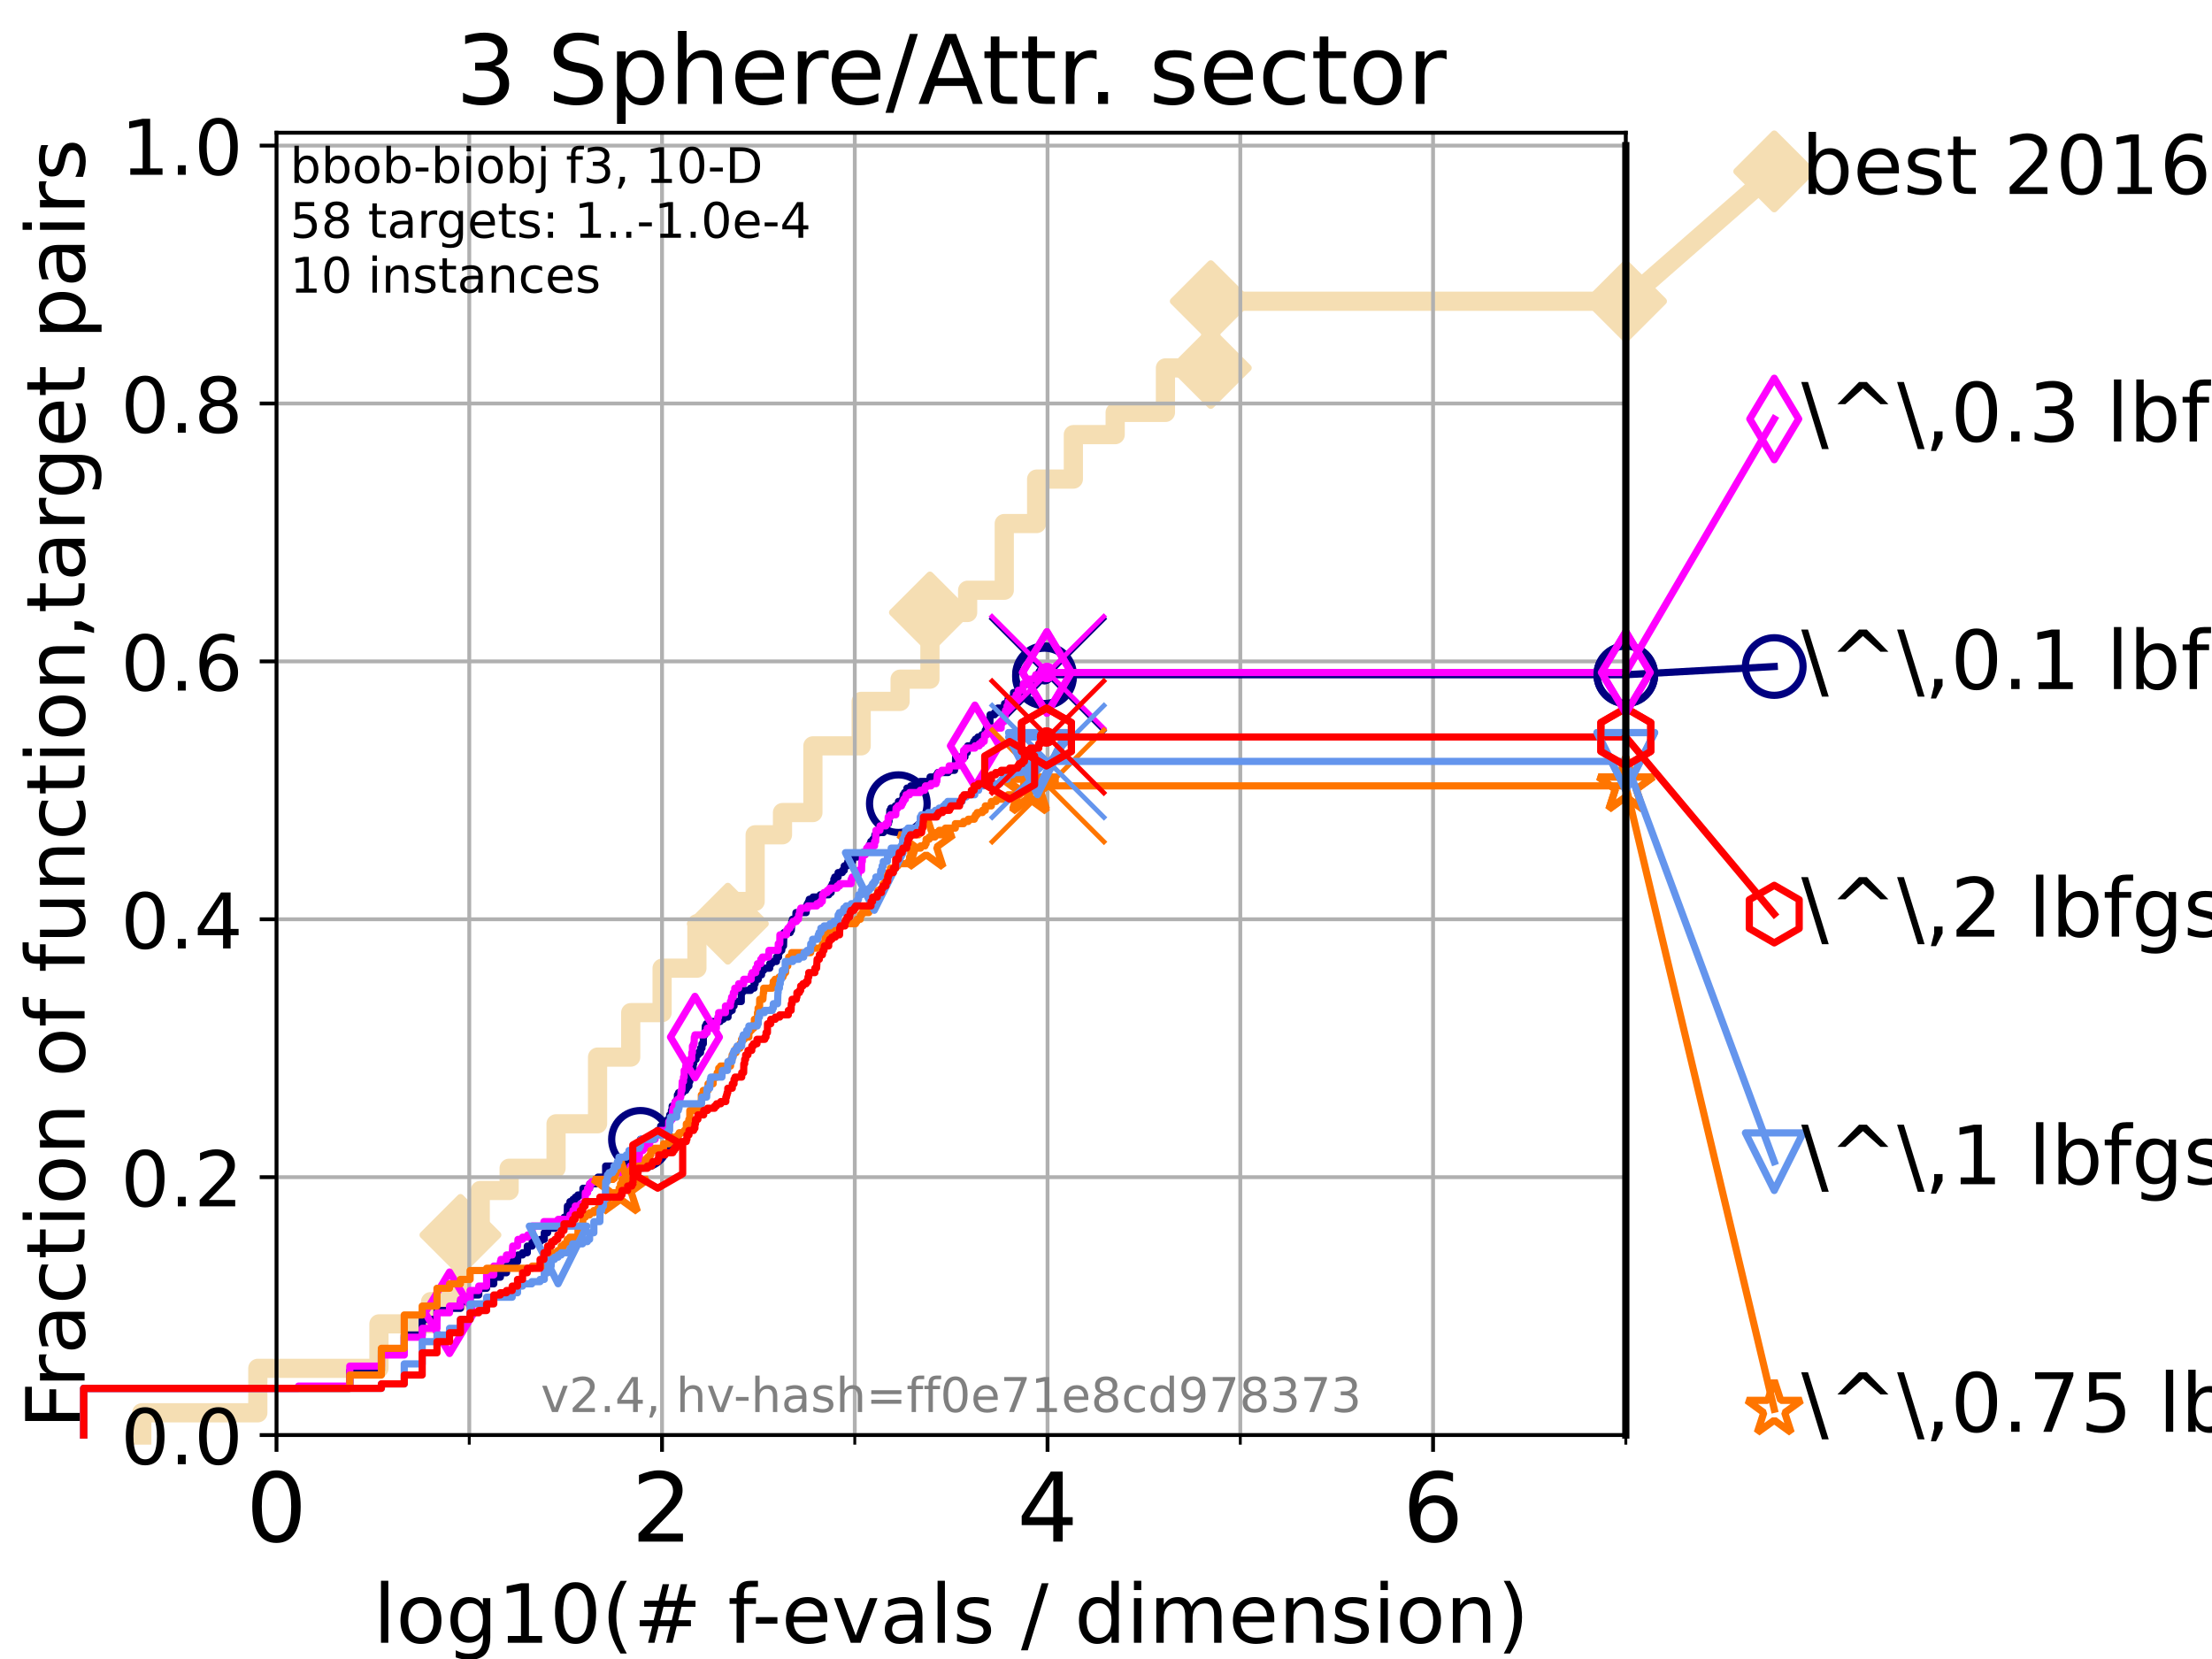 <?xml version="1.0" encoding="utf-8" standalone="no"?>
<!DOCTYPE svg PUBLIC "-//W3C//DTD SVG 1.1//EN"
  "http://www.w3.org/Graphics/SVG/1.1/DTD/svg11.dtd">
<!-- Created with matplotlib (https://matplotlib.org/) -->
<svg height="345.6pt" version="1.1" viewBox="0 0 460.8 345.6" width="460.8pt" xmlns="http://www.w3.org/2000/svg" xmlns:xlink="http://www.w3.org/1999/xlink">
 <defs>
  <style type="text/css">*{stroke-linecap:butt;stroke-linejoin:round;}</style>
 </defs>
 <g id="figure_1">
  <g id="patch_1">
   <path d="M 0 345.6 
L 460.8 345.6 
L 460.8 0 
L 0 0 
z
" style="fill:#ffffff;"/>
  </g>
  <g id="axes_1">
   <g id="patch_2">
    <path d="M 57.6 298.944 
L 338.688 298.944 
L 338.688 27.648 
L 57.6 27.648 
z
" style="fill:#ffffff;"/>
   </g>
   <g id="line2d_1">
    <path d="M 29.533 298.944 
L 29.533 294.313 
L 53.709 294.313 
L 53.709 285.05 
L 78.942 285.05 
L 78.942 275.788 
L 89.698 275.788 
L 89.698 271.157 
L 95.918 271.157 
L 95.918 257.263 
L 100.04 257.263 
L 100.04 248.001 
L 106.061 248.001 
L 106.061 243.37 
L 115.835 243.37 
L 115.835 234.107 
L 124.482 234.107 
L 124.482 220.214 
L 131.389 220.214 
L 131.389 210.951 
L 137.928 210.951 
L 137.928 201.689 
L 145.178 201.689 
L 145.178 192.426 
L 151.621 192.426 
L 151.621 187.795 
L 157.312 187.795 
L 157.312 173.901 
L 163.008 173.901 
L 163.008 169.27 
L 169.343 169.27 
L 169.343 155.377 
L 179.4 155.377 
L 179.4 146.114 
L 187.511 146.114 
L 187.511 141.483 
L 193.72 141.483 
L 193.72 127.589 
L 201.577 127.589 
L 201.577 122.958 
L 209.207 122.958 
L 209.207 109.065 
L 215.951 109.065 
L 215.951 99.802 
L 223.6 99.802 
L 223.6 90.54 
L 232.313 90.54 
L 232.313 85.909 
L 242.782 85.909 
L 242.782 76.646 
L 252.23 76.646 
L 252.23 62.753 
L 338.688 62.753 
" style="fill:none;stroke:#f5deb3;stroke-linecap:square;stroke-width:4;"/>
   </g>
   <g id="line2d_2">
    <defs>
     <path d="M 0 7.778 
L 7.778 0 
L 0 -7.778 
L -7.778 0 
z
" id="m0fdcd76eec" style="stroke:#f5deb3;stroke-linejoin:miter;stroke-width:1.5;"/>
    </defs>
    <g>
     <use style="fill:#f5deb3;stroke:#f5deb3;stroke-linejoin:miter;stroke-width:1.5;" x="95.918" xlink:href="#m0fdcd76eec" y="257.263"/>
     <use style="fill:#f5deb3;stroke:#f5deb3;stroke-linejoin:miter;stroke-width:1.5;" x="151.621" xlink:href="#m0fdcd76eec" y="192.426"/>
     <use style="fill:#f5deb3;stroke:#f5deb3;stroke-linejoin:miter;stroke-width:1.5;" x="193.72" xlink:href="#m0fdcd76eec" y="127.589"/>
     <use style="fill:#f5deb3;stroke:#f5deb3;stroke-linejoin:miter;stroke-width:1.5;" x="252.23" xlink:href="#m0fdcd76eec" y="76.646"/>
     <use style="fill:#f5deb3;stroke:#f5deb3;stroke-linejoin:miter;stroke-width:1.5;" x="252.23" xlink:href="#m0fdcd76eec" y="62.753"/>
     <use style="fill:#f5deb3;stroke:#f5deb3;stroke-linejoin:miter;stroke-width:1.5;" x="338.688" xlink:href="#m0fdcd76eec" y="62.753"/>
    </g>
   </g>
   <g id="line2d_3">
    <path style="fill:none;stroke:#f5deb3;stroke-linecap:square;stroke-width:4;"/>
    <g/>
   </g>
   <g id="line2d_4">
    <path d="M 338.688 62.753 
L 369.608 35.706 
" style="fill:none;stroke:#f5deb3;stroke-linecap:square;stroke-width:4;"/>
    <g>
     <use style="fill:#f5deb3;stroke:#f5deb3;stroke-linejoin:miter;stroke-width:1.5;" x="338.688" xlink:href="#m0fdcd76eec" y="62.753"/>
     <use style="fill:#f5deb3;stroke:#f5deb3;stroke-linejoin:miter;stroke-width:1.5;" x="369.608" xlink:href="#m0fdcd76eec" y="35.706"/>
    </g>
   </g>
   <g id="matplotlib.axis_1">
    <g id="xtick_1">
     <g id="line2d_5">
      <path clip-path="url(#p94801dcdc0)" d="M 57.6 298.944 
L 57.6 27.648 
" style="fill:none;stroke:#b0b0b0;stroke-linecap:square;stroke-width:0.8;"/>
     </g>
     <g id="line2d_6">
      <defs>
       <path d="M 0 0 
L 0 3.5 
" id="md8b9d3e1c3" style="stroke:#000000;stroke-width:0.8;"/>
      </defs>
      <g>
       <use style="stroke:#000000;stroke-width:0.8;" x="57.6" xlink:href="#md8b9d3e1c3" y="298.944"/>
      </g>
     </g>
     <g id="text_1">
      <!-- 0 -->
      <g transform="translate(51.237 321.141)scale(0.2 -0.2)">
       <defs>
        <path d="M 31.781 66.406 
Q 24.172 66.406 20.328 58.906 
Q 16.5 51.422 16.5 36.375 
Q 16.5 21.391 20.328 13.891 
Q 24.172 6.391 31.781 6.391 
Q 39.453 6.391 43.281 13.891 
Q 47.125 21.391 47.125 36.375 
Q 47.125 51.422 43.281 58.906 
Q 39.453 66.406 31.781 66.406 
z
M 31.781 74.219 
Q 44.047 74.219 50.516 64.516 
Q 56.984 54.828 56.984 36.375 
Q 56.984 17.969 50.516 8.266 
Q 44.047 -1.422 31.781 -1.422 
Q 19.531 -1.422 13.062 8.266 
Q 6.594 17.969 6.594 36.375 
Q 6.594 54.828 13.062 64.516 
Q 19.531 74.219 31.781 74.219 
z
" id="DejaVuSans-48"/>
       </defs>
       <use xlink:href="#DejaVuSans-48"/>
      </g>
     </g>
    </g>
    <g id="xtick_2">
     <g id="line2d_7">
      <path clip-path="url(#p94801dcdc0)" d="M 137.911 298.944 
L 137.911 27.648 
" style="fill:none;stroke:#b0b0b0;stroke-linecap:square;stroke-width:0.8;"/>
     </g>
     <g id="line2d_8">
      <g>
       <use style="stroke:#000000;stroke-width:0.8;" x="137.911" xlink:href="#md8b9d3e1c3" y="298.944"/>
      </g>
     </g>
     <g id="text_2">
      <!-- 2 -->
      <g transform="translate(131.548 321.141)scale(0.2 -0.2)">
       <defs>
        <path d="M 19.188 8.297 
L 53.609 8.297 
L 53.609 0 
L 7.328 0 
L 7.328 8.297 
Q 12.938 14.109 22.625 23.891 
Q 32.328 33.688 34.812 36.531 
Q 39.547 41.844 41.422 45.531 
Q 43.312 49.219 43.312 52.781 
Q 43.312 58.594 39.234 62.25 
Q 35.156 65.922 28.609 65.922 
Q 23.969 65.922 18.812 64.312 
Q 13.672 62.703 7.812 59.422 
L 7.812 69.391 
Q 13.766 71.781 18.938 73 
Q 24.125 74.219 28.422 74.219 
Q 39.75 74.219 46.484 68.547 
Q 53.219 62.891 53.219 53.422 
Q 53.219 48.922 51.531 44.891 
Q 49.859 40.875 45.406 35.406 
Q 44.188 33.984 37.641 27.219 
Q 31.109 20.453 19.188 8.297 
z
" id="DejaVuSans-50"/>
       </defs>
       <use xlink:href="#DejaVuSans-50"/>
      </g>
     </g>
    </g>
    <g id="xtick_3">
     <g id="line2d_9">
      <path clip-path="url(#p94801dcdc0)" d="M 218.222 298.944 
L 218.222 27.648 
" style="fill:none;stroke:#b0b0b0;stroke-linecap:square;stroke-width:0.8;"/>
     </g>
     <g id="line2d_10">
      <g>
       <use style="stroke:#000000;stroke-width:0.8;" x="218.222" xlink:href="#md8b9d3e1c3" y="298.944"/>
      </g>
     </g>
     <g id="text_3">
      <!-- 4 -->
      <g transform="translate(211.859 321.141)scale(0.2 -0.2)">
       <defs>
        <path d="M 37.797 64.312 
L 12.891 25.391 
L 37.797 25.391 
z
M 35.203 72.906 
L 47.609 72.906 
L 47.609 25.391 
L 58.016 25.391 
L 58.016 17.188 
L 47.609 17.188 
L 47.609 0 
L 37.797 0 
L 37.797 17.188 
L 4.891 17.188 
L 4.891 26.703 
z
" id="DejaVuSans-52"/>
       </defs>
       <use xlink:href="#DejaVuSans-52"/>
      </g>
     </g>
    </g>
    <g id="xtick_4">
     <g id="line2d_11">
      <path clip-path="url(#p94801dcdc0)" d="M 298.533 298.944 
L 298.533 27.648 
" style="fill:none;stroke:#b0b0b0;stroke-linecap:square;stroke-width:0.8;"/>
     </g>
     <g id="line2d_12">
      <g>
       <use style="stroke:#000000;stroke-width:0.8;" x="298.533" xlink:href="#md8b9d3e1c3" y="298.944"/>
      </g>
     </g>
     <g id="text_4">
      <!-- 6 -->
      <g transform="translate(292.17 321.141)scale(0.2 -0.2)">
       <defs>
        <path d="M 33.016 40.375 
Q 26.375 40.375 22.484 35.828 
Q 18.609 31.297 18.609 23.391 
Q 18.609 15.531 22.484 10.953 
Q 26.375 6.391 33.016 6.391 
Q 39.656 6.391 43.531 10.953 
Q 47.406 15.531 47.406 23.391 
Q 47.406 31.297 43.531 35.828 
Q 39.656 40.375 33.016 40.375 
z
M 52.594 71.297 
L 52.594 62.312 
Q 48.875 64.062 45.094 64.984 
Q 41.312 65.922 37.594 65.922 
Q 27.828 65.922 22.672 59.328 
Q 17.531 52.734 16.797 39.406 
Q 19.672 43.656 24.016 45.922 
Q 28.375 48.188 33.594 48.188 
Q 44.578 48.188 50.953 41.516 
Q 57.328 34.859 57.328 23.391 
Q 57.328 12.156 50.688 5.359 
Q 44.047 -1.422 33.016 -1.422 
Q 20.359 -1.422 13.672 8.266 
Q 6.984 17.969 6.984 36.375 
Q 6.984 53.656 15.188 63.938 
Q 23.391 74.219 37.203 74.219 
Q 40.922 74.219 44.703 73.484 
Q 48.484 72.75 52.594 71.297 
z
" id="DejaVuSans-54"/>
       </defs>
       <use xlink:href="#DejaVuSans-54"/>
      </g>
     </g>
    </g>
    <g id="xtick_5">
     <g id="line2d_13">
      <path clip-path="url(#p94801dcdc0)" d="M 97.755 298.944 
L 97.755 27.648 
" style="fill:none;stroke:#b0b0b0;stroke-linecap:square;stroke-width:0.8;"/>
     </g>
     <g id="line2d_14">
      <defs>
       <path d="M 0 0 
L 0 2 
" id="mf6f7cb503f" style="stroke:#000000;stroke-width:0.6;"/>
      </defs>
      <g>
       <use style="stroke:#000000;stroke-width:0.6;" x="97.755" xlink:href="#mf6f7cb503f" y="298.944"/>
      </g>
     </g>
    </g>
    <g id="xtick_6">
     <g id="line2d_15">
      <path clip-path="url(#p94801dcdc0)" d="M 178.066 298.944 
L 178.066 27.648 
" style="fill:none;stroke:#b0b0b0;stroke-linecap:square;stroke-width:0.8;"/>
     </g>
     <g id="line2d_16">
      <g>
       <use style="stroke:#000000;stroke-width:0.6;" x="178.066" xlink:href="#mf6f7cb503f" y="298.944"/>
      </g>
     </g>
    </g>
    <g id="xtick_7">
     <g id="line2d_17">
      <path clip-path="url(#p94801dcdc0)" d="M 258.377 298.944 
L 258.377 27.648 
" style="fill:none;stroke:#b0b0b0;stroke-linecap:square;stroke-width:0.8;"/>
     </g>
     <g id="line2d_18">
      <g>
       <use style="stroke:#000000;stroke-width:0.6;" x="258.377" xlink:href="#mf6f7cb503f" y="298.944"/>
      </g>
     </g>
    </g>
    <g id="xtick_8">
     <g id="line2d_19">
      <path clip-path="url(#p94801dcdc0)" d="M 338.688 298.944 
L 338.688 27.648 
" style="fill:none;stroke:#b0b0b0;stroke-linecap:square;stroke-width:0.8;"/>
     </g>
     <g id="line2d_20">
      <g>
       <use style="stroke:#000000;stroke-width:0.6;" x="338.688" xlink:href="#mf6f7cb503f" y="298.944"/>
      </g>
     </g>
    </g>
    <g id="text_5">
     <!-- log10(# f-evals / dimension) -->
     <g transform="translate(77.764 342.218)scale(0.17 -0.17)">
      <defs>
       <path d="M 9.422 75.984 
L 18.406 75.984 
L 18.406 0 
L 9.422 0 
z
" id="DejaVuSans-108"/>
       <path d="M 30.609 48.391 
Q 23.391 48.391 19.188 42.75 
Q 14.984 37.109 14.984 27.297 
Q 14.984 17.484 19.156 11.844 
Q 23.344 6.203 30.609 6.203 
Q 37.797 6.203 41.984 11.859 
Q 46.188 17.531 46.188 27.297 
Q 46.188 37.016 41.984 42.703 
Q 37.797 48.391 30.609 48.391 
z
M 30.609 56 
Q 42.328 56 49.016 48.375 
Q 55.719 40.766 55.719 27.297 
Q 55.719 13.875 49.016 6.219 
Q 42.328 -1.422 30.609 -1.422 
Q 18.844 -1.422 12.172 6.219 
Q 5.516 13.875 5.516 27.297 
Q 5.516 40.766 12.172 48.375 
Q 18.844 56 30.609 56 
z
" id="DejaVuSans-111"/>
       <path d="M 45.406 27.984 
Q 45.406 37.75 41.375 43.109 
Q 37.359 48.484 30.078 48.484 
Q 22.859 48.484 18.828 43.109 
Q 14.797 37.75 14.797 27.984 
Q 14.797 18.266 18.828 12.891 
Q 22.859 7.516 30.078 7.516 
Q 37.359 7.516 41.375 12.891 
Q 45.406 18.266 45.406 27.984 
z
M 54.391 6.781 
Q 54.391 -7.172 48.188 -13.984 
Q 42 -20.797 29.203 -20.797 
Q 24.469 -20.797 20.266 -20.094 
Q 16.062 -19.391 12.109 -17.922 
L 12.109 -9.188 
Q 16.062 -11.328 19.922 -12.344 
Q 23.781 -13.375 27.781 -13.375 
Q 36.625 -13.375 41.016 -8.766 
Q 45.406 -4.156 45.406 5.172 
L 45.406 9.625 
Q 42.625 4.781 38.281 2.391 
Q 33.938 0 27.875 0 
Q 17.828 0 11.672 7.656 
Q 5.516 15.328 5.516 27.984 
Q 5.516 40.672 11.672 48.328 
Q 17.828 56 27.875 56 
Q 33.938 56 38.281 53.609 
Q 42.625 51.219 45.406 46.391 
L 45.406 54.688 
L 54.391 54.688 
z
" id="DejaVuSans-103"/>
       <path d="M 12.406 8.297 
L 28.516 8.297 
L 28.516 63.922 
L 10.984 60.406 
L 10.984 69.391 
L 28.422 72.906 
L 38.281 72.906 
L 38.281 8.297 
L 54.391 8.297 
L 54.391 0 
L 12.406 0 
z
" id="DejaVuSans-49"/>
       <path d="M 31 75.875 
Q 24.469 64.656 21.281 53.656 
Q 18.109 42.672 18.109 31.391 
Q 18.109 20.125 21.312 9.062 
Q 24.516 -2 31 -13.188 
L 23.188 -13.188 
Q 15.875 -1.703 12.234 9.375 
Q 8.594 20.453 8.594 31.391 
Q 8.594 42.281 12.203 53.312 
Q 15.828 64.359 23.188 75.875 
z
" id="DejaVuSans-40"/>
       <path d="M 51.125 44 
L 36.922 44 
L 32.812 27.688 
L 47.125 27.688 
z
M 43.797 71.781 
L 38.719 51.516 
L 52.984 51.516 
L 58.109 71.781 
L 65.922 71.781 
L 60.891 51.516 
L 76.125 51.516 
L 76.125 44 
L 58.984 44 
L 54.984 27.688 
L 70.516 27.688 
L 70.516 20.219 
L 53.078 20.219 
L 48 0 
L 40.188 0 
L 45.219 20.219 
L 30.906 20.219 
L 25.875 0 
L 18.016 0 
L 23.094 20.219 
L 7.719 20.219 
L 7.719 27.688 
L 24.906 27.688 
L 29 44 
L 13.281 44 
L 13.281 51.516 
L 30.906 51.516 
L 35.891 71.781 
z
" id="DejaVuSans-35"/>
       <path id="DejaVuSans-32"/>
       <path d="M 37.109 75.984 
L 37.109 68.5 
L 28.516 68.5 
Q 23.688 68.5 21.797 66.547 
Q 19.922 64.594 19.922 59.516 
L 19.922 54.688 
L 34.719 54.688 
L 34.719 47.703 
L 19.922 47.703 
L 19.922 0 
L 10.891 0 
L 10.891 47.703 
L 2.297 47.703 
L 2.297 54.688 
L 10.891 54.688 
L 10.891 58.5 
Q 10.891 67.625 15.141 71.797 
Q 19.391 75.984 28.609 75.984 
z
" id="DejaVuSans-102"/>
       <path d="M 4.891 31.391 
L 31.203 31.391 
L 31.203 23.391 
L 4.891 23.391 
z
" id="DejaVuSans-45"/>
       <path d="M 56.203 29.594 
L 56.203 25.203 
L 14.891 25.203 
Q 15.484 15.922 20.484 11.062 
Q 25.484 6.203 34.422 6.203 
Q 39.594 6.203 44.453 7.469 
Q 49.312 8.734 54.109 11.281 
L 54.109 2.781 
Q 49.266 0.734 44.188 -0.344 
Q 39.109 -1.422 33.891 -1.422 
Q 20.797 -1.422 13.156 6.188 
Q 5.516 13.812 5.516 26.812 
Q 5.516 40.234 12.766 48.109 
Q 20.016 56 32.328 56 
Q 43.359 56 49.781 48.891 
Q 56.203 41.797 56.203 29.594 
z
M 47.219 32.234 
Q 47.125 39.594 43.094 43.984 
Q 39.062 48.391 32.422 48.391 
Q 24.906 48.391 20.391 44.141 
Q 15.875 39.891 15.188 32.172 
z
" id="DejaVuSans-101"/>
       <path d="M 2.984 54.688 
L 12.5 54.688 
L 29.594 8.797 
L 46.688 54.688 
L 56.203 54.688 
L 35.688 0 
L 23.484 0 
z
" id="DejaVuSans-118"/>
       <path d="M 34.281 27.484 
Q 23.391 27.484 19.188 25 
Q 14.984 22.516 14.984 16.5 
Q 14.984 11.719 18.141 8.906 
Q 21.297 6.109 26.703 6.109 
Q 34.188 6.109 38.703 11.406 
Q 43.219 16.703 43.219 25.484 
L 43.219 27.484 
z
M 52.203 31.203 
L 52.203 0 
L 43.219 0 
L 43.219 8.297 
Q 40.141 3.328 35.547 0.953 
Q 30.953 -1.422 24.312 -1.422 
Q 15.922 -1.422 10.953 3.297 
Q 6 8.016 6 15.922 
Q 6 25.141 12.172 29.828 
Q 18.359 34.516 30.609 34.516 
L 43.219 34.516 
L 43.219 35.406 
Q 43.219 41.609 39.141 45 
Q 35.062 48.391 27.688 48.391 
Q 23 48.391 18.547 47.266 
Q 14.109 46.141 10.016 43.891 
L 10.016 52.203 
Q 14.938 54.109 19.578 55.047 
Q 24.219 56 28.609 56 
Q 40.484 56 46.344 49.844 
Q 52.203 43.703 52.203 31.203 
z
" id="DejaVuSans-97"/>
       <path d="M 44.281 53.078 
L 44.281 44.578 
Q 40.484 46.531 36.375 47.5 
Q 32.281 48.484 27.875 48.484 
Q 21.188 48.484 17.844 46.438 
Q 14.5 44.391 14.5 40.281 
Q 14.5 37.156 16.891 35.375 
Q 19.281 33.594 26.516 31.984 
L 29.594 31.297 
Q 39.156 29.25 43.188 25.516 
Q 47.219 21.781 47.219 15.094 
Q 47.219 7.469 41.188 3.016 
Q 35.156 -1.422 24.609 -1.422 
Q 20.219 -1.422 15.453 -0.562 
Q 10.688 0.297 5.422 2 
L 5.422 11.281 
Q 10.406 8.688 15.234 7.391 
Q 20.062 6.109 24.812 6.109 
Q 31.156 6.109 34.562 8.281 
Q 37.984 10.453 37.984 14.406 
Q 37.984 18.062 35.516 20.016 
Q 33.062 21.969 24.703 23.781 
L 21.578 24.516 
Q 13.234 26.266 9.516 29.906 
Q 5.812 33.547 5.812 39.891 
Q 5.812 47.609 11.281 51.797 
Q 16.75 56 26.812 56 
Q 31.781 56 36.172 55.266 
Q 40.578 54.547 44.281 53.078 
z
" id="DejaVuSans-115"/>
       <path d="M 25.391 72.906 
L 33.688 72.906 
L 8.297 -9.281 
L 0 -9.281 
z
" id="DejaVuSans-47"/>
       <path d="M 45.406 46.391 
L 45.406 75.984 
L 54.391 75.984 
L 54.391 0 
L 45.406 0 
L 45.406 8.203 
Q 42.578 3.328 38.25 0.953 
Q 33.938 -1.422 27.875 -1.422 
Q 17.969 -1.422 11.734 6.484 
Q 5.516 14.406 5.516 27.297 
Q 5.516 40.188 11.734 48.094 
Q 17.969 56 27.875 56 
Q 33.938 56 38.25 53.625 
Q 42.578 51.266 45.406 46.391 
z
M 14.797 27.297 
Q 14.797 17.391 18.875 11.75 
Q 22.953 6.109 30.078 6.109 
Q 37.203 6.109 41.297 11.75 
Q 45.406 17.391 45.406 27.297 
Q 45.406 37.203 41.297 42.844 
Q 37.203 48.484 30.078 48.484 
Q 22.953 48.484 18.875 42.844 
Q 14.797 37.203 14.797 27.297 
z
" id="DejaVuSans-100"/>
       <path d="M 9.422 54.688 
L 18.406 54.688 
L 18.406 0 
L 9.422 0 
z
M 9.422 75.984 
L 18.406 75.984 
L 18.406 64.594 
L 9.422 64.594 
z
" id="DejaVuSans-105"/>
       <path d="M 52 44.188 
Q 55.375 50.25 60.062 53.125 
Q 64.75 56 71.094 56 
Q 79.641 56 84.281 50.016 
Q 88.922 44.047 88.922 33.016 
L 88.922 0 
L 79.891 0 
L 79.891 32.719 
Q 79.891 40.578 77.094 44.375 
Q 74.312 48.188 68.609 48.188 
Q 61.625 48.188 57.562 43.547 
Q 53.516 38.922 53.516 30.906 
L 53.516 0 
L 44.484 0 
L 44.484 32.719 
Q 44.484 40.625 41.703 44.406 
Q 38.922 48.188 33.109 48.188 
Q 26.219 48.188 22.156 43.531 
Q 18.109 38.875 18.109 30.906 
L 18.109 0 
L 9.078 0 
L 9.078 54.688 
L 18.109 54.688 
L 18.109 46.188 
Q 21.188 51.219 25.484 53.609 
Q 29.781 56 35.688 56 
Q 41.656 56 45.828 52.969 
Q 50 49.953 52 44.188 
z
" id="DejaVuSans-109"/>
       <path d="M 54.891 33.016 
L 54.891 0 
L 45.906 0 
L 45.906 32.719 
Q 45.906 40.484 42.875 44.328 
Q 39.844 48.188 33.797 48.188 
Q 26.516 48.188 22.312 43.547 
Q 18.109 38.922 18.109 30.906 
L 18.109 0 
L 9.078 0 
L 9.078 54.688 
L 18.109 54.688 
L 18.109 46.188 
Q 21.344 51.125 25.703 53.562 
Q 30.078 56 35.797 56 
Q 45.219 56 50.047 50.172 
Q 54.891 44.344 54.891 33.016 
z
" id="DejaVuSans-110"/>
       <path d="M 8.016 75.875 
L 15.828 75.875 
Q 23.141 64.359 26.781 53.312 
Q 30.422 42.281 30.422 31.391 
Q 30.422 20.453 26.781 9.375 
Q 23.141 -1.703 15.828 -13.188 
L 8.016 -13.188 
Q 14.5 -2 17.703 9.062 
Q 20.906 20.125 20.906 31.391 
Q 20.906 42.672 17.703 53.656 
Q 14.5 64.656 8.016 75.875 
z
" id="DejaVuSans-41"/>
      </defs>
      <use xlink:href="#DejaVuSans-108"/>
      <use x="27.783" xlink:href="#DejaVuSans-111"/>
      <use x="88.965" xlink:href="#DejaVuSans-103"/>
      <use x="152.441" xlink:href="#DejaVuSans-49"/>
      <use x="216.064" xlink:href="#DejaVuSans-48"/>
      <use x="279.688" xlink:href="#DejaVuSans-40"/>
      <use x="318.701" xlink:href="#DejaVuSans-35"/>
      <use x="402.49" xlink:href="#DejaVuSans-32"/>
      <use x="434.277" xlink:href="#DejaVuSans-102"/>
      <use x="463.982" xlink:href="#DejaVuSans-45"/>
      <use x="500.066" xlink:href="#DejaVuSans-101"/>
      <use x="561.59" xlink:href="#DejaVuSans-118"/>
      <use x="620.77" xlink:href="#DejaVuSans-97"/>
      <use x="682.049" xlink:href="#DejaVuSans-108"/>
      <use x="709.832" xlink:href="#DejaVuSans-115"/>
      <use x="761.932" xlink:href="#DejaVuSans-32"/>
      <use x="793.719" xlink:href="#DejaVuSans-47"/>
      <use x="827.41" xlink:href="#DejaVuSans-32"/>
      <use x="859.197" xlink:href="#DejaVuSans-100"/>
      <use x="922.674" xlink:href="#DejaVuSans-105"/>
      <use x="950.457" xlink:href="#DejaVuSans-109"/>
      <use x="1047.869" xlink:href="#DejaVuSans-101"/>
      <use x="1109.393" xlink:href="#DejaVuSans-110"/>
      <use x="1172.771" xlink:href="#DejaVuSans-115"/>
      <use x="1224.871" xlink:href="#DejaVuSans-105"/>
      <use x="1252.654" xlink:href="#DejaVuSans-111"/>
      <use x="1313.836" xlink:href="#DejaVuSans-110"/>
      <use x="1377.215" xlink:href="#DejaVuSans-41"/>
     </g>
    </g>
   </g>
   <g id="matplotlib.axis_2">
    <g id="ytick_1">
     <g id="line2d_21">
      <path clip-path="url(#p94801dcdc0)" d="M 57.6 298.944 
L 338.688 298.944 
" style="fill:none;stroke:#b0b0b0;stroke-linecap:square;stroke-width:0.8;"/>
     </g>
     <g id="line2d_22">
      <defs>
       <path d="M 0 0 
L -3.5 0 
" id="m6e20b256de" style="stroke:#000000;stroke-width:0.8;"/>
      </defs>
      <g>
       <use style="stroke:#000000;stroke-width:0.8;" x="57.6" xlink:href="#m6e20b256de" y="298.944"/>
      </g>
     </g>
     <g id="text_6">
      <!-- 0.0 -->
      <g transform="translate(25.155 305.023)scale(0.16 -0.16)">
       <defs>
        <path d="M 10.688 12.406 
L 21 12.406 
L 21 0 
L 10.688 0 
z
" id="DejaVuSans-46"/>
       </defs>
       <use xlink:href="#DejaVuSans-48"/>
       <use x="63.623" xlink:href="#DejaVuSans-46"/>
       <use x="95.41" xlink:href="#DejaVuSans-48"/>
      </g>
     </g>
    </g>
    <g id="ytick_2">
     <g id="line2d_23">
      <path clip-path="url(#p94801dcdc0)" d="M 57.6 245.222 
L 338.688 245.222 
" style="fill:none;stroke:#b0b0b0;stroke-linecap:square;stroke-width:0.8;"/>
     </g>
     <g id="line2d_24">
      <g>
       <use style="stroke:#000000;stroke-width:0.8;" x="57.6" xlink:href="#m6e20b256de" y="245.222"/>
      </g>
     </g>
     <g id="text_7">
      <!-- 0.2 -->
      <g transform="translate(25.155 251.301)scale(0.16 -0.16)">
       <use xlink:href="#DejaVuSans-48"/>
       <use x="63.623" xlink:href="#DejaVuSans-46"/>
       <use x="95.41" xlink:href="#DejaVuSans-50"/>
      </g>
     </g>
    </g>
    <g id="ytick_3">
     <g id="line2d_25">
      <path clip-path="url(#p94801dcdc0)" d="M 57.6 191.5 
L 338.688 191.5 
" style="fill:none;stroke:#b0b0b0;stroke-linecap:square;stroke-width:0.8;"/>
     </g>
     <g id="line2d_26">
      <g>
       <use style="stroke:#000000;stroke-width:0.8;" x="57.6" xlink:href="#m6e20b256de" y="191.5"/>
      </g>
     </g>
     <g id="text_8">
      <!-- 0.4 -->
      <g transform="translate(25.155 197.579)scale(0.16 -0.16)">
       <use xlink:href="#DejaVuSans-48"/>
       <use x="63.623" xlink:href="#DejaVuSans-46"/>
       <use x="95.41" xlink:href="#DejaVuSans-52"/>
      </g>
     </g>
    </g>
    <g id="ytick_4">
     <g id="line2d_27">
      <path clip-path="url(#p94801dcdc0)" d="M 57.6 137.778 
L 338.688 137.778 
" style="fill:none;stroke:#b0b0b0;stroke-linecap:square;stroke-width:0.8;"/>
     </g>
     <g id="line2d_28">
      <g>
       <use style="stroke:#000000;stroke-width:0.8;" x="57.6" xlink:href="#m6e20b256de" y="137.778"/>
      </g>
     </g>
     <g id="text_9">
      <!-- 0.6 -->
      <g transform="translate(25.155 143.857)scale(0.16 -0.16)">
       <use xlink:href="#DejaVuSans-48"/>
       <use x="63.623" xlink:href="#DejaVuSans-46"/>
       <use x="95.41" xlink:href="#DejaVuSans-54"/>
      </g>
     </g>
    </g>
    <g id="ytick_5">
     <g id="line2d_29">
      <path clip-path="url(#p94801dcdc0)" d="M 57.6 84.056 
L 338.688 84.056 
" style="fill:none;stroke:#b0b0b0;stroke-linecap:square;stroke-width:0.8;"/>
     </g>
     <g id="line2d_30">
      <g>
       <use style="stroke:#000000;stroke-width:0.8;" x="57.6" xlink:href="#m6e20b256de" y="84.056"/>
      </g>
     </g>
     <g id="text_10">
      <!-- 0.8 -->
      <g transform="translate(25.155 90.135)scale(0.16 -0.16)">
       <defs>
        <path d="M 31.781 34.625 
Q 24.75 34.625 20.719 30.859 
Q 16.703 27.094 16.703 20.516 
Q 16.703 13.922 20.719 10.156 
Q 24.75 6.391 31.781 6.391 
Q 38.812 6.391 42.859 10.172 
Q 46.922 13.969 46.922 20.516 
Q 46.922 27.094 42.891 30.859 
Q 38.875 34.625 31.781 34.625 
z
M 21.922 38.812 
Q 15.578 40.375 12.031 44.719 
Q 8.5 49.078 8.5 55.328 
Q 8.5 64.062 14.719 69.141 
Q 20.953 74.219 31.781 74.219 
Q 42.672 74.219 48.875 69.141 
Q 55.078 64.062 55.078 55.328 
Q 55.078 49.078 51.531 44.719 
Q 48 40.375 41.703 38.812 
Q 48.828 37.156 52.797 32.312 
Q 56.781 27.484 56.781 20.516 
Q 56.781 9.906 50.312 4.234 
Q 43.844 -1.422 31.781 -1.422 
Q 19.734 -1.422 13.25 4.234 
Q 6.781 9.906 6.781 20.516 
Q 6.781 27.484 10.781 32.312 
Q 14.797 37.156 21.922 38.812 
z
M 18.312 54.391 
Q 18.312 48.734 21.844 45.562 
Q 25.391 42.391 31.781 42.391 
Q 38.141 42.391 41.719 45.562 
Q 45.312 48.734 45.312 54.391 
Q 45.312 60.062 41.719 63.234 
Q 38.141 66.406 31.781 66.406 
Q 25.391 66.406 21.844 63.234 
Q 18.312 60.062 18.312 54.391 
z
" id="DejaVuSans-56"/>
       </defs>
       <use xlink:href="#DejaVuSans-48"/>
       <use x="63.623" xlink:href="#DejaVuSans-46"/>
       <use x="95.41" xlink:href="#DejaVuSans-56"/>
      </g>
     </g>
    </g>
    <g id="ytick_6">
     <g id="line2d_31">
      <path clip-path="url(#p94801dcdc0)" d="M 57.6 30.334 
L 338.688 30.334 
" style="fill:none;stroke:#b0b0b0;stroke-linecap:square;stroke-width:0.8;"/>
     </g>
     <g id="line2d_32">
      <g>
       <use style="stroke:#000000;stroke-width:0.8;" x="57.6" xlink:href="#m6e20b256de" y="30.334"/>
      </g>
     </g>
     <g id="text_11">
      <!-- 1.0 -->
      <g transform="translate(25.155 36.413)scale(0.16 -0.16)">
       <use xlink:href="#DejaVuSans-49"/>
       <use x="63.623" xlink:href="#DejaVuSans-46"/>
       <use x="95.41" xlink:href="#DejaVuSans-48"/>
      </g>
     </g>
    </g>
    <g id="text_12">
     <!-- Fraction of function,target pairs -->
     <g transform="translate(17.62 297.681)rotate(-90)scale(0.17 -0.17)">
      <defs>
       <path d="M 9.812 72.906 
L 51.703 72.906 
L 51.703 64.594 
L 19.672 64.594 
L 19.672 43.109 
L 48.578 43.109 
L 48.578 34.812 
L 19.672 34.812 
L 19.672 0 
L 9.812 0 
z
" id="DejaVuSans-70"/>
       <path d="M 41.109 46.297 
Q 39.594 47.172 37.812 47.578 
Q 36.031 48 33.891 48 
Q 26.266 48 22.188 43.047 
Q 18.109 38.094 18.109 28.812 
L 18.109 0 
L 9.078 0 
L 9.078 54.688 
L 18.109 54.688 
L 18.109 46.188 
Q 20.953 51.172 25.484 53.578 
Q 30.031 56 36.531 56 
Q 37.453 56 38.578 55.875 
Q 39.703 55.766 41.062 55.516 
z
" id="DejaVuSans-114"/>
       <path d="M 48.781 52.594 
L 48.781 44.188 
Q 44.969 46.297 41.141 47.344 
Q 37.312 48.391 33.406 48.391 
Q 24.656 48.391 19.812 42.844 
Q 14.984 37.312 14.984 27.297 
Q 14.984 17.281 19.812 11.734 
Q 24.656 6.203 33.406 6.203 
Q 37.312 6.203 41.141 7.25 
Q 44.969 8.297 48.781 10.406 
L 48.781 2.094 
Q 45.016 0.344 40.984 -0.531 
Q 36.969 -1.422 32.422 -1.422 
Q 20.062 -1.422 12.781 6.344 
Q 5.516 14.109 5.516 27.297 
Q 5.516 40.672 12.859 48.328 
Q 20.219 56 33.016 56 
Q 37.156 56 41.109 55.141 
Q 45.062 54.297 48.781 52.594 
z
" id="DejaVuSans-99"/>
       <path d="M 18.312 70.219 
L 18.312 54.688 
L 36.812 54.688 
L 36.812 47.703 
L 18.312 47.703 
L 18.312 18.016 
Q 18.312 11.328 20.141 9.422 
Q 21.969 7.516 27.594 7.516 
L 36.812 7.516 
L 36.812 0 
L 27.594 0 
Q 17.188 0 13.234 3.875 
Q 9.281 7.766 9.281 18.016 
L 9.281 47.703 
L 2.688 47.703 
L 2.688 54.688 
L 9.281 54.688 
L 9.281 70.219 
z
" id="DejaVuSans-116"/>
       <path d="M 8.5 21.578 
L 8.5 54.688 
L 17.484 54.688 
L 17.484 21.922 
Q 17.484 14.156 20.5 10.266 
Q 23.531 6.391 29.594 6.391 
Q 36.859 6.391 41.078 11.031 
Q 45.312 15.672 45.312 23.688 
L 45.312 54.688 
L 54.297 54.688 
L 54.297 0 
L 45.312 0 
L 45.312 8.406 
Q 42.047 3.422 37.719 1 
Q 33.406 -1.422 27.688 -1.422 
Q 18.266 -1.422 13.375 4.438 
Q 8.5 10.297 8.5 21.578 
z
M 31.109 56 
z
" id="DejaVuSans-117"/>
       <path d="M 11.719 12.406 
L 22.016 12.406 
L 22.016 4 
L 14.016 -11.625 
L 7.719 -11.625 
L 11.719 4 
z
" id="DejaVuSans-44"/>
       <path d="M 18.109 8.203 
L 18.109 -20.797 
L 9.078 -20.797 
L 9.078 54.688 
L 18.109 54.688 
L 18.109 46.391 
Q 20.953 51.266 25.266 53.625 
Q 29.594 56 35.594 56 
Q 45.562 56 51.781 48.094 
Q 58.016 40.188 58.016 27.297 
Q 58.016 14.406 51.781 6.484 
Q 45.562 -1.422 35.594 -1.422 
Q 29.594 -1.422 25.266 0.953 
Q 20.953 3.328 18.109 8.203 
z
M 48.688 27.297 
Q 48.688 37.203 44.609 42.844 
Q 40.531 48.484 33.406 48.484 
Q 26.266 48.484 22.188 42.844 
Q 18.109 37.203 18.109 27.297 
Q 18.109 17.391 22.188 11.75 
Q 26.266 6.109 33.406 6.109 
Q 40.531 6.109 44.609 11.75 
Q 48.688 17.391 48.688 27.297 
z
" id="DejaVuSans-112"/>
      </defs>
      <use xlink:href="#DejaVuSans-70"/>
      <use x="50.27" xlink:href="#DejaVuSans-114"/>
      <use x="91.383" xlink:href="#DejaVuSans-97"/>
      <use x="152.662" xlink:href="#DejaVuSans-99"/>
      <use x="207.643" xlink:href="#DejaVuSans-116"/>
      <use x="246.852" xlink:href="#DejaVuSans-105"/>
      <use x="274.635" xlink:href="#DejaVuSans-111"/>
      <use x="335.816" xlink:href="#DejaVuSans-110"/>
      <use x="399.195" xlink:href="#DejaVuSans-32"/>
      <use x="430.982" xlink:href="#DejaVuSans-111"/>
      <use x="492.164" xlink:href="#DejaVuSans-102"/>
      <use x="527.369" xlink:href="#DejaVuSans-32"/>
      <use x="559.156" xlink:href="#DejaVuSans-102"/>
      <use x="594.361" xlink:href="#DejaVuSans-117"/>
      <use x="657.74" xlink:href="#DejaVuSans-110"/>
      <use x="721.119" xlink:href="#DejaVuSans-99"/>
      <use x="776.1" xlink:href="#DejaVuSans-116"/>
      <use x="815.309" xlink:href="#DejaVuSans-105"/>
      <use x="843.092" xlink:href="#DejaVuSans-111"/>
      <use x="904.273" xlink:href="#DejaVuSans-110"/>
      <use x="967.652" xlink:href="#DejaVuSans-44"/>
      <use x="999.439" xlink:href="#DejaVuSans-116"/>
      <use x="1038.648" xlink:href="#DejaVuSans-97"/>
      <use x="1099.928" xlink:href="#DejaVuSans-114"/>
      <use x="1139.291" xlink:href="#DejaVuSans-103"/>
      <use x="1202.768" xlink:href="#DejaVuSans-101"/>
      <use x="1264.291" xlink:href="#DejaVuSans-116"/>
      <use x="1303.5" xlink:href="#DejaVuSans-32"/>
      <use x="1335.287" xlink:href="#DejaVuSans-112"/>
      <use x="1398.764" xlink:href="#DejaVuSans-97"/>
      <use x="1460.043" xlink:href="#DejaVuSans-105"/>
      <use x="1487.826" xlink:href="#DejaVuSans-114"/>
      <use x="1528.939" xlink:href="#DejaVuSans-115"/>
     </g>
    </g>
   </g>
   <g id="line2d_33">
    <defs>
     <path d="M 0 1.5 
C 0.398 1.5 0.779 1.342 1.061 1.061 
C 1.342 0.779 1.5 0.398 1.5 0 
C 1.5 -0.398 1.342 -0.779 1.061 -1.061 
C 0.779 -1.342 0.398 -1.5 0 -1.5 
C -0.398 -1.5 -0.779 -1.342 -1.061 -1.061 
C -1.342 -0.779 -1.5 -0.398 -1.5 0 
C -1.5 0.398 -1.342 0.779 -1.061 1.061 
C -0.779 1.342 -0.398 1.5 0 1.5 
z
" id="m6ca9b9b748" style="stroke:#f5deb3;"/>
    </defs>
    <g>
     <use style="fill:#f5deb3;stroke:#f5deb3;" x="252.23" xlink:href="#m6ca9b9b748" y="62.753"/>
     <use style="fill:#f5deb3;stroke:#f5deb3;" x="252.23" xlink:href="#m6ca9b9b748" y="62.753"/>
    </g>
   </g>
   <g id="line2d_34">
    <defs>
     <path d="M 0 1.5 
C 0.398 1.5 0.779 1.342 1.061 1.061 
C 1.342 0.779 1.5 0.398 1.5 0 
C 1.5 -0.398 1.342 -0.779 1.061 -1.061 
C 0.779 -1.342 0.398 -1.5 0 -1.5 
C -0.398 -1.5 -0.779 -1.342 -1.061 -1.061 
C -1.342 -0.779 -1.5 -0.398 -1.5 0 
C -1.5 0.398 -1.342 0.779 -1.061 1.061 
C -0.779 1.342 -0.398 1.5 0 1.5 
z
" id="m459e5536df" style="stroke:#000080;"/>
    </defs>
    <g>
     <use style="fill:#000080;stroke:#000080;" x="217.588" xlink:href="#m459e5536df" y="140.557"/>
     <use style="fill:#000080;stroke:#000080;" x="217.588" xlink:href="#m459e5536df" y="140.557"/>
    </g>
   </g>
   <g id="line2d_35">
    <path d="M 17.445 298.944 
L 17.445 289.218 
L 72.868 289.218 
L 72.868 285.514 
L 79.447 285.514 
L 79.447 281.345 
L 84.213 281.345 
L 84.213 278.104 
L 87.952 278.104 
L 87.952 274.862 
L 91.03 274.862 
L 91.03 273.009 
L 93.645 273.009 
L 93.645 272.546 
L 95.918 272.546 
L 95.918 271.157 
L 97.929 271.157 
L 97.929 269.767 
L 99.732 269.767 
L 99.732 268.378 
L 101.366 268.378 
L 101.366 267.452 
L 102.859 267.452 
L 102.859 266.062 
L 104.235 266.062 
L 104.235 265.136 
L 105.51 265.136 
L 105.51 263.747 
L 106.699 263.747 
L 106.699 262.821 
L 107.811 262.821 
L 107.909 261.431 
L 108.857 261.431 
L 108.857 260.968 
L 109.843 260.968 
L 109.843 259.579 
L 110.86 259.579 
L 110.86 258.653 
L 112.581 258.653 
L 112.581 258.189 
L 113.383 258.189 
L 113.383 256.8 
L 114.08 256.8 
L 114.08 255.874 
L 115.586 255.874 
L 115.586 255.411 
L 117.542 255.411 
L 117.542 253.558 
L 118.149 253.558 
L 118.203 251.243 
L 118.734 251.243 
L 118.734 250.316 
L 119.352 250.316 
L 119.352 249.853 
L 119.85 249.853 
L 119.85 249.39 
L 120.382 249.39 
L 120.382 248.927 
L 121.4 248.927 
L 121.445 247.538 
L 122.824 247.538 
L 122.865 246.611 
L 124.14 246.611 
L 124.14 245.685 
L 124.557 245.685 
L 124.557 245.222 
L 126.168 245.222 
L 126.168 242.906 
L 129.909 242.906 
L 129.909 241.517 
L 131.616 241.517 
L 131.666 240.128 
L 132.182 240.128 
L 132.182 239.201 
L 132.47 239.201 
L 132.47 238.275 
L 133.421 238.275 
L 133.421 237.349 
L 135.957 237.349 
L 135.957 236.423 
L 136.627 236.423 
L 136.627 235.96 
L 136.998 235.96 
L 136.998 235.496 
L 137.63 235.496 
L 137.63 234.57 
L 138.578 234.57 
L 138.578 234.107 
L 139.107 234.107 
L 139.107 233.181 
L 139.509 233.181 
L 139.509 232.255 
L 139.872 232.255 
L 139.872 231.328 
L 140.027 231.328 
L 140.027 230.402 
L 140.679 230.402 
L 140.679 229.476 
L 141.119 229.476 
L 141.119 228.087 
L 141.35 228.087 
L 141.35 227.623 
L 142.243 227.623 
L 142.243 227.16 
L 142.858 227.16 
L 142.858 226.697 
L 143.144 226.697 
L 143.144 226.234 
L 143.515 226.234 
L 143.515 225.308 
L 143.704 225.308 
L 143.704 224.382 
L 143.841 224.382 
L 143.841 223.455 
L 144.112 223.455 
L 144.112 222.992 
L 144.379 222.992 
L 144.379 221.603 
L 144.511 221.603 
L 144.511 220.677 
L 145.005 220.677 
L 145.005 219.75 
L 145.441 219.75 
L 145.441 219.287 
L 145.932 219.287 
L 145.932 218.361 
L 146.227 218.361 
L 146.227 217.435 
L 146.517 217.435 
L 146.517 215.582 
L 146.854 215.582 
L 146.927 213.73 
L 147.154 213.73 
L 147.154 213.267 
L 148.488 213.267 
L 148.488 212.804 
L 150.025 212.804 
L 150.025 212.34 
L 150.658 212.34 
L 150.658 211.877 
L 151.661 211.877 
L 151.661 210.951 
L 151.921 210.951 
L 151.921 210.488 
L 152.527 210.488 
L 152.527 209.562 
L 152.915 209.562 
L 152.915 208.635 
L 154.419 208.635 
L 154.426 206.783 
L 154.675 206.783 
L 154.675 206.32 
L 156.364 206.32 
L 156.364 205.857 
L 157.087 205.857 
L 157.087 204.931 
L 157.312 204.931 
L 157.312 204.004 
L 157.97 204.004 
L 157.97 203.078 
L 158.647 203.078 
L 158.647 202.152 
L 159.077 202.152 
L 159.077 201.689 
L 160.351 201.689 
L 160.351 200.762 
L 160.76 200.762 
L 160.76 200.299 
L 161.757 200.299 
L 161.757 199.373 
L 162.191 199.373 
L 162.191 198.447 
L 162.411 198.447 
L 162.411 197.984 
L 162.854 197.984 
L 162.925 197.057 
L 163.218 197.057 
L 163.307 194.279 
L 164.607 194.279 
L 164.607 193.816 
L 164.851 193.816 
L 164.951 191.963 
L 165.073 191.963 
L 165.073 191.5 
L 165.771 191.5 
L 165.817 190.111 
L 167.933 190.111 
L 167.967 188.721 
L 168.171 188.721 
L 168.171 188.258 
L 168.422 188.258 
L 168.422 187.795 
L 168.579 187.795 
L 168.579 187.332 
L 169.357 187.332 
L 169.357 186.869 
L 170.862 186.869 
L 170.862 186.406 
L 172.649 186.406 
L 172.649 185.943 
L 173.142 185.943 
L 173.161 184.553 
L 173.386 184.553 
L 173.386 184.09 
L 173.7 184.09 
L 173.7 183.164 
L 173.891 183.164 
L 173.891 182.701 
L 174.588 182.701 
L 174.588 181.775 
L 175.477 181.775 
L 175.477 181.311 
L 175.871 181.311 
L 175.871 180.385 
L 176.443 180.385 
L 176.443 179.922 
L 176.614 179.922 
L 176.614 179.459 
L 177.584 179.459 
L 177.584 178.533 
L 178.641 178.533 
L 178.641 178.07 
L 179.646 178.07 
L 179.646 177.606 
L 180.64 177.606 
L 180.679 176.68 
L 181.237 176.68 
L 181.237 175.754 
L 181.411 175.754 
L 181.411 175.291 
L 181.835 175.291 
L 181.835 174.828 
L 182.17 174.828 
L 182.257 173.901 
L 182.611 173.901 
L 182.611 173.438 
L 184.022 173.438 
L 184.022 172.975 
L 184.158 172.975 
L 184.158 172.512 
L 184.709 172.512 
L 184.709 171.586 
L 185.085 171.586 
L 185.085 171.123 
L 185.202 171.123 
L 185.202 170.196 
L 185.325 170.196 
L 185.367 168.807 
L 185.594 168.807 
L 185.594 168.344 
L 186.491 168.344 
L 186.491 167.881 
L 187.138 167.881 
L 187.158 166.955 
L 187.95 166.955 
L 187.95 166.492 
L 188.127 166.492 
L 188.134 165.565 
L 188.426 165.565 
L 188.426 165.102 
L 188.927 165.102 
L 188.927 164.176 
L 189.72 164.176 
L 189.72 163.713 
L 190.79 163.713 
L 190.79 163.25 
L 191.719 163.25 
L 191.719 162.787 
L 193.686 162.787 
L 193.761 161.86 
L 195.049 161.86 
L 195.049 161.397 
L 195.365 161.397 
L 195.365 160.934 
L 197.52 160.934 
L 197.52 160.471 
L 198.846 160.471 
L 198.846 159.545 
L 199.051 159.545 
L 199.069 157.692 
L 201.016 157.692 
L 201.016 156.766 
L 201.48 156.766 
L 201.586 155.377 
L 202.656 155.377 
L 202.656 154.914 
L 202.856 154.914 
L 202.856 154.45 
L 203.18 154.45 
L 203.18 153.987 
L 203.73 153.987 
L 203.73 153.524 
L 204.536 153.524 
L 204.536 153.061 
L 205.244 153.061 
L 205.244 152.135 
L 205.511 152.135 
L 205.511 151.209 
L 205.981 151.209 
L 205.981 150.745 
L 206.208 150.745 
L 206.249 148.893 
L 207.193 148.893 
L 207.193 148.43 
L 207.854 148.43 
L 207.854 147.504 
L 209.234 147.504 
L 209.27 146.577 
L 209.965 146.577 
L 209.991 145.651 
L 211.011 145.651 
L 211.011 145.188 
L 211.142 145.188 
L 211.142 144.262 
L 212.529 144.262 
L 212.529 143.799 
L 212.666 143.799 
L 212.666 143.336 
L 212.803 143.336 
L 212.803 142.872 
L 213.283 142.872 
L 213.283 142.409 
L 215.392 142.409 
L 215.392 141.946 
L 215.801 141.946 
L 215.801 141.483 
L 217.498 141.483 
L 217.588 140.557 
L 338.688 140.557 
L 338.688 140.557 
" style="fill:none;stroke:#000080;stroke-linecap:square;stroke-width:1.5;"/>
   </g>
   <g id="line2d_36">
    <defs>
     <path d="M 0 6 
C 1.591 6 3.117 5.368 4.243 4.243 
C 5.368 3.117 6 1.591 6 0 
C 6 -1.591 5.368 -3.117 4.243 -4.243 
C 3.117 -5.368 1.591 -6 0 -6 
C -1.591 -6 -3.117 -5.368 -4.243 -4.243 
C -5.368 -3.117 -6 -1.591 -6 0 
C -6 1.591 -5.368 3.117 -4.243 4.243 
C -3.117 5.368 -1.591 6 0 6 
z
" id="mb05496b642" style="stroke:#000080;stroke-width:1.5;"/>
    </defs>
    <g>
     <use style="fill-opacity:0;stroke:#000080;stroke-width:1.5;" x="133.421" xlink:href="#mb05496b642" y="237.349"/>
     <use style="fill-opacity:0;stroke:#000080;stroke-width:1.5;" x="187.138" xlink:href="#mb05496b642" y="167.418"/>
     <use style="fill-opacity:0;stroke:#000080;stroke-width:1.5;" x="217.588" xlink:href="#mb05496b642" y="141.02"/>
     <use style="fill-opacity:0;stroke:#000080;stroke-width:1.5;" x="217.588" xlink:href="#mb05496b642" y="140.557"/>
     <use style="fill-opacity:0;stroke:#000080;stroke-width:1.5;" x="338.688" xlink:href="#mb05496b642" y="140.557"/>
    </g>
   </g>
   <g id="line2d_37">
    <path style="fill:none;stroke:#000080;stroke-linecap:square;stroke-width:1.5;"/>
    <g/>
   </g>
   <g id="line2d_38">
    <path clip-path="url(#p94801dcdc0)" d="M 218.296 140.557 
" style="fill:none;stroke:#000080;stroke-linecap:square;stroke-width:1.5;"/>
    <defs>
     <path d="M -12 12 
L 12 -12 
M -12 -12 
L 12 12 
" id="me43cb4b528" style="stroke:#000080;"/>
    </defs>
    <g clip-path="url(#p94801dcdc0)">
     <use style="fill:#000080;stroke:#000080;" x="218.296" xlink:href="#me43cb4b528" y="140.557"/>
    </g>
   </g>
   <g id="line2d_39">
    <defs>
     <path d="M 0 1.5 
C 0.398 1.5 0.779 1.342 1.061 1.061 
C 1.342 0.779 1.5 0.398 1.5 0 
C 1.5 -0.398 1.342 -0.779 1.061 -1.061 
C 0.779 -1.342 0.398 -1.5 0 -1.5 
C -0.398 -1.5 -0.779 -1.342 -1.061 -1.061 
C -1.342 -0.779 -1.5 -0.398 -1.5 0 
C -1.5 0.398 -1.342 0.779 -1.061 1.061 
C -0.779 1.342 -0.398 1.5 0 1.5 
z
" id="mbcadd80b8f" style="stroke:#ff00ff;"/>
    </defs>
    <g>
     <use style="fill:#ff00ff;stroke:#ff00ff;" x="218.093" xlink:href="#mbcadd80b8f" y="140.094"/>
     <use style="fill:#ff00ff;stroke:#ff00ff;" x="218.093" xlink:href="#mbcadd80b8f" y="140.094"/>
    </g>
   </g>
   <g id="line2d_40">
    <path d="M 17.445 298.944 
L 17.445 289.218 
L 62.175 289.218 
L 62.175 288.755 
L 72.868 288.755 
L 72.868 284.587 
L 79.447 284.587 
L 79.447 282.272 
L 84.213 282.272 
L 84.213 278.567 
L 87.952 278.567 
L 87.952 276.714 
L 91.03 276.714 
L 91.03 273.472 
L 93.645 273.472 
L 93.645 272.083 
L 95.918 272.083 
L 95.918 270.694 
L 97.929 270.694 
L 97.929 268.841 
L 99.732 268.841 
L 99.732 267.915 
L 101.366 267.915 
L 101.366 265.599 
L 102.859 265.599 
L 102.859 263.747 
L 104.235 263.747 
L 104.235 262.821 
L 104.355 262.821 
L 104.355 262.357 
L 105.51 262.357 
L 105.51 261.431 
L 106.699 261.431 
L 106.803 259.579 
L 107.811 259.579 
L 107.909 258.189 
L 108.857 258.189 
L 108.857 257.726 
L 109.93 257.726 
L 109.93 257.263 
L 110.86 257.263 
L 110.86 255.411 
L 113.311 255.411 
L 113.311 254.484 
L 116.263 254.484 
L 116.263 254.021 
L 118.734 254.021 
L 118.734 253.095 
L 119.352 253.095 
L 119.352 252.169 
L 119.85 252.169 
L 119.85 251.243 
L 120.945 251.243 
L 120.945 250.779 
L 121.888 250.779 
L 121.931 248.464 
L 122.405 248.464 
L 122.405 247.538 
L 122.824 247.538 
L 122.824 246.611 
L 123.274 246.611 
L 123.274 246.148 
L 125.363 246.148 
L 125.363 245.685 
L 127.643 245.685 
L 127.643 244.759 
L 127.954 244.759 
L 127.954 244.296 
L 130.505 244.296 
L 130.505 243.833 
L 131.313 243.833 
L 131.313 242.906 
L 132.182 242.906 
L 132.182 241.98 
L 132.683 241.98 
L 132.683 241.517 
L 133.194 241.517 
L 133.216 239.665 
L 133.954 239.665 
L 133.954 239.201 
L 134.45 239.201 
L 134.45 238.275 
L 135.362 238.275 
L 135.362 237.349 
L 136.457 237.349 
L 136.457 236.423 
L 137.451 236.423 
L 137.451 235.496 
L 139.14 235.496 
L 139.14 235.033 
L 139.285 235.033 
L 139.317 233.644 
L 139.668 233.644 
L 139.668 233.181 
L 140.042 233.181 
L 140.135 231.328 
L 140.181 231.328 
L 140.181 230.865 
L 140.514 230.865 
L 140.514 229.939 
L 140.679 229.939 
L 140.679 229.476 
L 141.163 229.476 
L 141.163 229.013 
L 141.662 229.013 
L 141.662 228.55 
L 141.816 228.55 
L 141.9 227.16 
L 142.052 227.16 
L 142.12 225.308 
L 142.379 225.308 
L 142.379 224.382 
L 142.526 224.382 
L 142.526 222.992 
L 142.845 222.992 
L 142.845 222.066 
L 143.388 222.066 
L 143.388 221.603 
L 143.704 221.603 
L 143.704 220.677 
L 144.112 220.677 
L 144.112 219.287 
L 144.246 219.287 
L 144.246 217.898 
L 144.463 217.898 
L 144.463 217.435 
L 144.594 217.435 
L 144.641 216.045 
L 144.771 216.045 
L 144.771 215.582 
L 146.739 215.582 
L 146.739 215.119 
L 147.328 215.119 
L 147.328 214.193 
L 149.232 214.193 
L 149.232 212.804 
L 149.53 212.804 
L 149.53 211.877 
L 149.709 211.877 
L 149.709 210.951 
L 151.122 210.951 
L 151.122 209.562 
L 152.161 209.562 
L 152.161 208.635 
L 152.314 208.635 
L 152.413 207.709 
L 152.767 207.709 
L 152.767 206.783 
L 153.069 206.783 
L 153.069 205.857 
L 153.876 205.857 
L 153.876 204.931 
L 154.933 204.931 
L 154.933 204.004 
L 156.491 204.004 
L 156.491 203.078 
L 156.676 203.078 
L 156.676 202.615 
L 157.438 202.615 
L 157.438 201.689 
L 157.793 201.689 
L 157.793 200.762 
L 158.487 200.762 
L 158.487 199.836 
L 158.822 199.836 
L 158.822 199.373 
L 160.089 199.373 
L 160.196 197.984 
L 162.1 197.984 
L 162.126 196.594 
L 162.445 196.594 
L 162.471 194.742 
L 163.844 194.742 
L 163.844 193.816 
L 164.137 193.816 
L 164.137 193.353 
L 164.554 193.353 
L 164.554 192.889 
L 164.843 192.889 
L 164.843 192.426 
L 165.161 192.426 
L 165.161 191.963 
L 165.919 191.963 
L 165.919 191.5 
L 166.337 191.5 
L 166.385 190.574 
L 166.517 190.574 
L 166.609 189.648 
L 166.813 189.648 
L 166.813 189.184 
L 168.251 189.184 
L 168.251 188.721 
L 170.158 188.721 
L 170.158 188.258 
L 170.883 188.258 
L 170.883 187.795 
L 171.297 187.795 
L 171.351 186.406 
L 171.618 186.406 
L 171.618 185.943 
L 172.34 185.943 
L 172.34 185.479 
L 172.834 185.479 
L 172.834 185.016 
L 174.396 185.016 
L 174.396 184.553 
L 174.924 184.553 
L 174.924 184.09 
L 177.303 184.09 
L 177.303 183.164 
L 177.524 183.164 
L 177.524 182.701 
L 178.406 182.701 
L 178.406 182.238 
L 178.797 182.238 
L 178.797 181.311 
L 179.471 181.311 
L 179.511 179.459 
L 179.627 179.459 
L 179.682 178.07 
L 180.262 178.07 
L 180.262 177.606 
L 180.38 177.606 
L 180.38 177.143 
L 180.554 177.143 
L 180.554 176.68 
L 180.913 176.68 
L 180.913 176.217 
L 182.18 176.217 
L 182.18 175.291 
L 182.414 175.291 
L 182.475 172.975 
L 183.308 172.975 
L 183.331 172.049 
L 184.538 172.049 
L 184.538 171.586 
L 184.993 171.586 
L 185.028 170.196 
L 185.486 170.196 
L 185.486 169.733 
L 186.608 169.733 
L 186.667 168.344 
L 187.062 168.344 
L 187.062 167.881 
L 187.803 167.881 
L 187.803 167.418 
L 188.04 167.418 
L 188.04 166.955 
L 188.259 166.955 
L 188.259 166.492 
L 188.606 166.492 
L 188.606 166.028 
L 188.747 166.028 
L 188.747 165.565 
L 189.474 165.565 
L 189.474 165.102 
L 191.688 165.102 
L 191.688 164.639 
L 192.605 164.639 
L 192.605 164.176 
L 192.799 164.176 
L 192.799 163.713 
L 193.934 163.713 
L 193.934 163.25 
L 195.005 163.25 
L 195.005 162.787 
L 195.156 162.787 
L 195.261 161.397 
L 195.54 161.397 
L 195.54 160.934 
L 196.183 160.934 
L 196.183 160.471 
L 197.731 160.471 
L 197.731 159.545 
L 199.626 159.545 
L 199.626 159.082 
L 199.972 159.082 
L 199.972 158.155 
L 200.706 158.155 
L 200.739 156.303 
L 201.153 156.303 
L 201.153 155.84 
L 203.089 155.84 
L 203.089 155.377 
L 203.999 155.377 
L 203.999 154.914 
L 204.523 154.914 
L 204.523 154.45 
L 205.02 154.45 
L 205.127 153.061 
L 205.624 153.061 
L 205.624 152.598 
L 206.102 152.598 
L 206.202 151.672 
L 208.561 151.672 
L 208.561 150.745 
L 208.748 150.745 
L 208.748 150.282 
L 209.243 150.282 
L 209.243 149.356 
L 209.361 149.356 
L 209.469 147.967 
L 209.786 147.967 
L 209.786 147.04 
L 210.046 147.04 
L 210.046 146.114 
L 210.745 146.114 
L 210.745 145.651 
L 211.588 145.651 
L 211.676 144.725 
L 212.06 144.725 
L 212.14 143.799 
L 213.092 143.799 
L 213.186 142.409 
L 213.723 142.409 
L 213.723 141.946 
L 214.489 141.946 
L 214.489 141.483 
L 215.555 141.483 
L 215.555 141.02 
L 215.77 141.02 
L 215.77 140.557 
L 218.093 140.557 
L 218.093 140.094 
L 338.688 140.094 
L 338.688 140.094 
" style="fill:none;stroke:#ff00ff;stroke-linecap:square;stroke-width:1.5;"/>
   </g>
   <g id="line2d_41">
    <defs>
     <path d="M 0 8.485 
L 5.091 0 
L 0 -8.485 
L -5.091 0 
z
" id="md062322268" style="stroke:#ff00ff;stroke-linejoin:miter;stroke-width:1.5;"/>
    </defs>
    <g>
     <use style="fill-opacity:0;stroke:#ff00ff;stroke-linejoin:miter;stroke-width:1.5;" x="93.645" xlink:href="#md062322268" y="273.472"/>
     <use style="fill-opacity:0;stroke:#ff00ff;stroke-linejoin:miter;stroke-width:1.5;" x="144.771" xlink:href="#md062322268" y="216.045"/>
     <use style="fill-opacity:0;stroke:#ff00ff;stroke-linejoin:miter;stroke-width:1.5;" x="203.089" xlink:href="#md062322268" y="155.377"/>
     <use style="fill-opacity:0;stroke:#ff00ff;stroke-linejoin:miter;stroke-width:1.5;" x="218.093" xlink:href="#md062322268" y="140.094"/>
     <use style="fill-opacity:0;stroke:#ff00ff;stroke-linejoin:miter;stroke-width:1.5;" x="218.093" xlink:href="#md062322268" y="140.094"/>
     <use style="fill-opacity:0;stroke:#ff00ff;stroke-linejoin:miter;stroke-width:1.5;" x="338.688" xlink:href="#md062322268" y="140.094"/>
    </g>
   </g>
   <g id="line2d_42">
    <path style="fill:none;stroke:#ff00ff;stroke-linecap:square;stroke-width:1.5;"/>
    <g/>
   </g>
   <g id="line2d_43">
    <path clip-path="url(#p94801dcdc0)" d="M 218.288 140.094 
" style="fill:none;stroke:#ff00ff;stroke-linecap:square;stroke-width:1.5;"/>
    <defs>
     <path d="M -12 12 
L 12 -12 
M -12 -12 
L 12 12 
" id="m079e539c78" style="stroke:#ff00ff;"/>
    </defs>
    <g clip-path="url(#p94801dcdc0)">
     <use style="fill:#ff00ff;stroke:#ff00ff;" x="218.288" xlink:href="#m079e539c78" y="140.094"/>
    </g>
   </g>
   <g id="line2d_44">
    <defs>
     <path d="M 0 1.5 
C 0.398 1.5 0.779 1.342 1.061 1.061 
C 1.342 0.779 1.5 0.398 1.5 0 
C 1.5 -0.398 1.342 -0.779 1.061 -1.061 
C 0.779 -1.342 0.398 -1.5 0 -1.5 
C -0.398 -1.5 -0.779 -1.342 -1.061 -1.061 
C -1.342 -0.779 -1.5 -0.398 -1.5 0 
C -1.5 0.398 -1.342 0.779 -1.061 1.061 
C -0.779 1.342 -0.398 1.5 0 1.5 
z
" id="m252e1a5993" style="stroke:#ff7500;"/>
    </defs>
    <g>
     <use style="fill:#ff7500;stroke:#ff7500;" x="214.476" xlink:href="#m252e1a5993" y="163.713"/>
     <use style="fill:#ff7500;stroke:#ff7500;" x="214.476" xlink:href="#m252e1a5993" y="163.713"/>
    </g>
   </g>
   <g id="line2d_45">
    <path d="M 17.445 298.944 
L 17.445 289.218 
L 72.868 289.218 
L 72.868 286.44 
L 79.447 286.44 
L 79.447 280.882 
L 84.213 280.882 
L 84.213 273.935 
L 87.952 273.935 
L 87.952 272.083 
L 91.03 272.083 
L 91.03 268.378 
L 93.645 268.378 
L 93.645 267.452 
L 95.918 267.452 
L 95.918 266.526 
L 97.929 266.526 
L 97.929 264.673 
L 101.366 264.673 
L 101.366 264.21 
L 110.86 264.21 
L 110.86 263.747 
L 113.383 263.747 
L 113.383 262.357 
L 114.148 262.357 
L 114.148 260.968 
L 116.203 260.968 
L 116.203 260.505 
L 116.914 260.505 
L 116.914 259.579 
L 117.542 259.579 
L 117.542 259.116 
L 118.094 259.116 
L 118.149 258.189 
L 118.682 258.189 
L 118.682 257.726 
L 120.382 257.726 
L 120.43 255.411 
L 121.4 255.411 
L 121.4 253.558 
L 121.931 253.558 
L 121.931 253.095 
L 122.824 253.095 
L 122.824 252.632 
L 123.712 252.632 
L 123.712 252.169 
L 124.52 252.169 
L 124.52 251.706 
L 125.718 251.706 
L 125.718 250.779 
L 126.168 250.779 
L 126.168 250.316 
L 126.473 250.316 
L 126.473 249.853 
L 126.839 249.853 
L 126.839 249.39 
L 127.262 249.39 
L 127.262 248.464 
L 128.973 248.464 
L 128.973 247.538 
L 129.262 247.538 
L 129.262 246.611 
L 129.574 246.611 
L 129.574 245.685 
L 131.313 245.685 
L 131.338 243.833 
L 131.616 243.833 
L 131.616 243.37 
L 132.964 243.37 
L 132.964 242.906 
L 134.214 242.906 
L 134.214 242.443 
L 134.45 242.443 
L 134.45 241.517 
L 134.891 241.517 
L 134.891 241.054 
L 135.341 241.054 
L 135.341 240.591 
L 135.582 240.591 
L 135.582 239.665 
L 136.419 239.665 
L 136.419 239.201 
L 138.222 239.201 
L 138.222 238.275 
L 139.317 238.275 
L 139.317 237.812 
L 140.011 237.812 
L 140.011 237.349 
L 140.165 237.349 
L 140.165 236.886 
L 141.192 236.886 
L 141.192 236.423 
L 141.507 236.423 
L 141.507 235.96 
L 142.567 235.96 
L 142.567 235.496 
L 142.976 235.496 
L 142.976 234.107 
L 143.426 234.107 
L 143.502 233.181 
L 143.704 233.181 
L 143.704 231.328 
L 145.855 231.328 
L 145.855 230.402 
L 145.987 230.402 
L 146.096 229.013 
L 146.107 229.013 
L 146.107 228.087 
L 146.453 228.087 
L 146.485 227.16 
L 147.5 227.16 
L 147.5 225.771 
L 148.554 225.771 
L 148.554 224.845 
L 148.686 224.845 
L 148.686 224.382 
L 149.405 224.382 
L 149.405 223.455 
L 149.718 223.455 
L 149.718 222.529 
L 150.112 222.529 
L 150.112 222.066 
L 152.184 222.066 
L 152.246 220.677 
L 152.519 220.677 
L 152.519 219.75 
L 152.826 219.75 
L 152.826 219.287 
L 153.323 219.287 
L 153.323 218.361 
L 154.16 218.361 
L 154.16 217.435 
L 154.473 217.435 
L 154.473 216.509 
L 155.044 216.509 
L 155.044 216.045 
L 155.997 216.045 
L 155.997 215.119 
L 156.132 215.119 
L 156.132 214.656 
L 156.533 214.656 
L 156.533 214.193 
L 157.023 214.193 
L 157.023 213.267 
L 157.151 213.267 
L 157.151 212.34 
L 157.804 212.34 
L 157.804 210.951 
L 157.926 210.951 
L 157.926 210.025 
L 158.223 210.025 
L 158.261 208.172 
L 158.926 208.172 
L 159.02 206.783 
L 159.093 206.783 
L 159.093 205.857 
L 160.887 205.857 
L 160.887 205.394 
L 161.073 205.394 
L 161.073 204.467 
L 161.456 204.467 
L 161.456 204.004 
L 162.308 204.004 
L 162.308 203.541 
L 163.099 203.541 
L 163.099 203.078 
L 163.271 203.078 
L 163.271 202.615 
L 163.65 202.615 
L 163.741 201.226 
L 164.106 201.226 
L 164.106 200.299 
L 164.295 200.299 
L 164.295 199.373 
L 164.925 199.373 
L 164.925 198.447 
L 168.874 198.447 
L 168.974 197.521 
L 171.186 197.521 
L 171.186 197.057 
L 171.361 197.057 
L 171.361 196.594 
L 171.829 196.594 
L 171.856 195.205 
L 172.042 195.205 
L 172.042 194.742 
L 172.165 194.742 
L 172.165 193.816 
L 174.673 193.816 
L 174.673 192.889 
L 175.267 192.889 
L 175.267 192.426 
L 178.226 192.426 
L 178.226 191.963 
L 178.536 191.963 
L 178.536 191.5 
L 179.215 191.5 
L 179.215 190.574 
L 179.561 190.574 
L 179.561 190.111 
L 180.993 190.111 
L 180.993 189.648 
L 181.217 189.648 
L 181.217 189.184 
L 181.607 189.184 
L 181.625 188.258 
L 182.122 188.258 
L 182.122 187.332 
L 182.384 187.332 
L 182.384 186.869 
L 182.592 186.869 
L 182.592 186.406 
L 182.858 186.406 
L 182.892 185.479 
L 183.964 185.479 
L 183.981 184.09 
L 184.474 184.09 
L 184.53 182.701 
L 184.968 182.701 
L 184.968 181.775 
L 185.496 181.775 
L 185.496 180.848 
L 186.599 180.848 
L 186.599 180.385 
L 187.047 180.385 
L 187.047 179.922 
L 189.222 179.922 
L 189.222 179.459 
L 189.449 179.459 
L 189.493 178.533 
L 189.708 178.533 
L 189.748 177.143 
L 189.883 177.143 
L 189.883 176.68 
L 191.766 176.68 
L 191.766 176.217 
L 192.689 176.217 
L 192.689 175.754 
L 192.929 175.754 
L 192.929 174.828 
L 193.575 174.828 
L 193.575 174.365 
L 194.765 174.365 
L 194.765 173.901 
L 194.957 173.901 
L 194.957 173.438 
L 195.653 173.438 
L 195.653 172.975 
L 196.945 172.975 
L 196.945 172.512 
L 199.01 172.512 
L 199.01 171.586 
L 200.73 171.586 
L 200.73 171.123 
L 201.698 171.123 
L 201.698 170.66 
L 202.965 170.66 
L 202.965 170.196 
L 203.209 170.196 
L 203.209 169.733 
L 203.561 169.733 
L 203.561 169.27 
L 204.663 169.27 
L 204.663 168.807 
L 205.257 168.807 
L 205.257 167.881 
L 206.522 167.881 
L 206.522 166.955 
L 207.52 166.955 
L 207.52 166.492 
L 209.992 166.492 
L 209.992 165.565 
L 212.434 165.565 
L 212.434 165.102 
L 213.664 165.102 
L 213.664 164.639 
L 214.139 164.639 
L 214.139 164.176 
L 214.476 164.176 
L 214.476 163.713 
L 338.688 163.713 
L 338.688 163.713 
" style="fill:none;stroke:#ff7500;stroke-linecap:square;stroke-width:1.5;"/>
   </g>
   <g id="line2d_46">
    <defs>
     <path d="M 0 -6 
L -1.347 -1.854 
L -5.706 -1.854 
L -2.18 0.708 
L -3.527 4.854 
L -0 2.292 
L 3.527 4.854 
L 2.18 0.708 
L 5.706 -1.854 
L 1.347 -1.854 
z
" id="mdf25bc1ffa" style="stroke:#ff7500;stroke-linejoin:bevel;stroke-width:1.5;"/>
    </defs>
    <g>
     <use style="fill-opacity:0;stroke:#ff7500;stroke-linejoin:bevel;stroke-width:1.5;" x="129.262" xlink:href="#mdf25bc1ffa" y="247.538"/>
     <use style="fill-opacity:0;stroke:#ff7500;stroke-linejoin:bevel;stroke-width:1.5;" x="192.929" xlink:href="#mdf25bc1ffa" y="175.754"/>
     <use style="fill-opacity:0;stroke:#ff7500;stroke-linejoin:bevel;stroke-width:1.5;" x="214.476" xlink:href="#mdf25bc1ffa" y="164.176"/>
     <use style="fill-opacity:0;stroke:#ff7500;stroke-linejoin:bevel;stroke-width:1.5;" x="214.476" xlink:href="#mdf25bc1ffa" y="163.713"/>
     <use style="fill-opacity:0;stroke:#ff7500;stroke-linejoin:bevel;stroke-width:1.5;" x="338.688" xlink:href="#mdf25bc1ffa" y="163.713"/>
    </g>
   </g>
   <g id="line2d_47">
    <path style="fill:none;stroke:#ff7500;stroke-linecap:square;stroke-width:1.5;"/>
    <g/>
   </g>
   <g id="line2d_48">
    <path clip-path="url(#p94801dcdc0)" d="M 218.324 163.713 
" style="fill:none;stroke:#ff7500;stroke-linecap:square;stroke-width:1.5;"/>
    <defs>
     <path d="M -12 12 
L 12 -12 
M -12 -12 
L 12 12 
" id="m70b42dd058" style="stroke:#ff7500;"/>
    </defs>
    <g clip-path="url(#p94801dcdc0)">
     <use style="fill:#ff7500;stroke:#ff7500;" x="218.324" xlink:href="#m70b42dd058" y="163.713"/>
    </g>
   </g>
   <g id="line2d_49">
    <defs>
     <path d="M 0 1.5 
C 0.398 1.5 0.779 1.342 1.061 1.061 
C 1.342 0.779 1.5 0.398 1.5 0 
C 1.5 -0.398 1.342 -0.779 1.061 -1.061 
C 0.779 -1.342 0.398 -1.5 0 -1.5 
C -0.398 -1.5 -0.779 -1.342 -1.061 -1.061 
C -1.342 -0.779 -1.5 -0.398 -1.5 0 
C -1.5 0.398 -1.342 0.779 -1.061 1.061 
C -0.779 1.342 -0.398 1.5 0 1.5 
z
" id="mc03804e55f" style="stroke:#6495ed;"/>
    </defs>
    <g>
     <use style="fill:#6495ed;stroke:#6495ed;" x="216.126" xlink:href="#mc03804e55f" y="158.618"/>
     <use style="fill:#6495ed;stroke:#6495ed;" x="216.126" xlink:href="#mc03804e55f" y="158.618"/>
    </g>
   </g>
   <g id="line2d_50">
    <path d="M 17.445 298.944 
L 17.445 289.218 
L 79.447 289.218 
L 79.447 288.292 
L 84.213 288.292 
L 84.213 284.124 
L 87.952 284.124 
L 87.952 279.493 
L 91.03 279.493 
L 91.03 278.104 
L 93.645 278.104 
L 93.645 276.714 
L 95.918 276.714 
L 95.918 274.862 
L 97.929 274.862 
L 97.929 271.62 
L 101.366 271.62 
L 101.366 270.231 
L 106.699 270.231 
L 106.699 269.304 
L 107.811 269.304 
L 107.811 267.915 
L 108.857 267.915 
L 108.857 267.452 
L 110.777 267.452 
L 110.777 266.989 
L 112.507 266.989 
L 112.507 266.526 
L 113.383 266.526 
L 113.383 265.136 
L 114.148 265.136 
L 114.148 263.747 
L 114.817 263.747 
L 114.882 262.357 
L 115.523 262.357 
L 115.523 261.894 
L 116.263 261.894 
L 116.263 261.431 
L 116.914 261.431 
L 116.914 260.968 
L 118.734 260.968 
L 118.734 260.042 
L 119.301 260.042 
L 119.301 259.116 
L 121.355 259.116 
L 121.355 258.653 
L 122.362 258.653 
L 122.362 258.189 
L 122.824 258.189 
L 122.824 256.8 
L 123.712 256.8 
L 123.712 254.484 
L 124.965 254.484 
L 125.002 252.169 
L 125.328 252.169 
L 125.399 251.243 
L 125.718 251.243 
L 125.718 249.853 
L 126.1 249.853 
L 126.168 246.148 
L 126.507 246.148 
L 126.54 244.759 
L 126.872 244.759 
L 126.872 244.296 
L 127.611 244.296 
L 127.611 243.833 
L 127.923 243.833 
L 127.923 242.906 
L 128.62 242.906 
L 128.62 241.98 
L 128.944 241.98 
L 128.944 241.054 
L 130.479 241.054 
L 130.479 240.591 
L 131.031 240.591 
L 131.031 239.665 
L 131.913 239.665 
L 131.913 239.201 
L 133.194 239.201 
L 133.194 238.738 
L 133.421 238.738 
L 133.466 237.349 
L 136.228 237.349 
L 136.228 236.423 
L 139.156 236.423 
L 139.156 235.496 
L 139.494 235.496 
L 139.509 233.644 
L 139.668 233.644 
L 139.668 232.718 
L 140.974 232.718 
L 140.974 231.328 
L 141.307 231.328 
L 141.307 230.865 
L 141.45 230.865 
L 141.45 229.939 
L 146.14 229.939 
L 146.227 228.55 
L 147.206 228.55 
L 147.287 226.697 
L 147.858 226.697 
L 147.967 224.845 
L 148.074 224.845 
L 148.074 224.382 
L 150.387 224.382 
L 150.48 222.992 
L 151.55 222.992 
L 151.637 221.14 
L 152.489 221.14 
L 152.489 220.214 
L 152.729 220.214 
L 152.729 219.287 
L 152.922 219.287 
L 152.922 218.824 
L 153.566 218.824 
L 153.566 217.898 
L 154.514 217.898 
L 154.514 216.972 
L 154.681 216.972 
L 154.681 216.045 
L 154.827 216.045 
L 154.827 215.582 
L 155.559 215.582 
L 155.559 214.656 
L 155.941 214.656 
L 156.009 213.73 
L 157.759 213.73 
L 157.759 213.267 
L 157.959 213.267 
L 157.982 211.877 
L 158.223 211.877 
L 158.223 210.951 
L 159.253 210.951 
L 159.253 210.488 
L 160.882 210.488 
L 160.882 210.025 
L 161.091 210.025 
L 161.091 209.099 
L 161.969 209.099 
L 162.061 206.783 
L 162.109 206.783 
L 162.109 205.857 
L 162.368 205.857 
L 162.368 204.931 
L 162.547 204.931 
L 162.547 204.004 
L 162.775 204.004 
L 162.775 203.078 
L 162.95 203.078 
L 162.95 202.152 
L 163.562 202.152 
L 163.57 200.299 
L 165.161 200.299 
L 165.161 199.836 
L 166.416 199.836 
L 166.416 199.373 
L 167.42 199.373 
L 167.491 198.447 
L 168.134 198.447 
L 168.134 197.984 
L 168.832 197.984 
L 168.894 196.594 
L 169.277 196.594 
L 169.277 195.668 
L 170.332 195.668 
L 170.332 195.205 
L 170.451 195.205 
L 170.451 194.742 
L 170.629 194.742 
L 170.629 194.279 
L 171.001 194.279 
L 171.001 193.353 
L 171.653 193.353 
L 171.653 192.889 
L 172.916 192.889 
L 172.916 192.426 
L 173.7 192.426 
L 173.7 191.963 
L 174.509 191.963 
L 174.608 190.574 
L 174.85 190.574 
L 174.85 190.111 
L 175.596 190.111 
L 175.596 189.648 
L 175.789 189.648 
L 175.789 189.184 
L 176.271 189.184 
L 176.271 188.721 
L 177.338 188.721 
L 177.338 188.258 
L 178.333 188.258 
L 178.333 187.795 
L 178.661 187.795 
L 178.661 187.332 
L 178.854 187.332 
L 178.854 186.406 
L 179.45 186.406 
L 179.45 185.479 
L 181.075 185.479 
L 181.075 185.016 
L 181.518 185.016 
L 181.518 184.553 
L 181.757 184.553 
L 181.757 184.09 
L 182.127 184.09 
L 182.127 183.627 
L 182.453 183.627 
L 182.453 182.701 
L 183.377 182.701 
L 183.479 181.311 
L 183.761 181.311 
L 183.761 180.385 
L 184.002 180.385 
L 184.002 179.459 
L 184.857 179.459 
L 184.881 178.07 
L 185.505 178.07 
L 185.505 177.606 
L 185.646 177.606 
L 185.653 176.68 
L 187.688 176.68 
L 187.688 176.217 
L 187.945 176.217 
L 188.054 174.828 
L 188.363 174.828 
L 188.436 173.901 
L 188.651 173.901 
L 188.651 172.975 
L 189.152 172.975 
L 189.152 172.512 
L 191.202 172.512 
L 191.202 172.049 
L 191.445 172.049 
L 191.445 171.586 
L 191.687 171.586 
L 191.709 170.196 
L 191.961 170.196 
L 191.961 169.733 
L 193.371 169.733 
L 193.371 169.27 
L 194.839 169.27 
L 194.839 168.807 
L 195.633 168.807 
L 195.633 168.344 
L 196.525 168.344 
L 196.525 167.881 
L 196.965 167.881 
L 196.965 167.418 
L 197.429 167.418 
L 197.429 166.955 
L 200.431 166.955 
L 200.431 166.492 
L 200.569 166.492 
L 200.569 166.028 
L 201.275 166.028 
L 201.275 165.565 
L 203.057 165.565 
L 203.057 164.639 
L 203.861 164.639 
L 203.861 163.713 
L 204.893 163.713 
L 204.893 163.25 
L 208.322 163.25 
L 208.322 162.787 
L 208.729 162.787 
L 208.729 162.323 
L 209.822 162.323 
L 209.822 161.397 
L 210.874 161.397 
L 210.874 160.934 
L 212.805 160.934 
L 212.805 160.471 
L 214.315 160.471 
L 214.315 160.008 
L 214.773 160.008 
L 214.773 159.545 
L 216.126 159.545 
L 216.126 158.618 
L 338.688 158.618 
L 338.688 158.618 
" style="fill:none;stroke:#6495ed;stroke-linecap:square;stroke-width:1.5;"/>
   </g>
   <g id="line2d_51">
    <defs>
     <path d="M -0 6 
L 6 -6 
L -6 -6 
z
" id="m98ab020dd4" style="stroke:#6495ed;stroke-linejoin:miter;stroke-width:1.5;"/>
    </defs>
    <g>
     <use style="fill-opacity:0;stroke:#6495ed;stroke-linejoin:miter;stroke-width:1.5;" x="116.263" xlink:href="#m98ab020dd4" y="261.431"/>
     <use style="fill-opacity:0;stroke:#6495ed;stroke-linejoin:miter;stroke-width:1.5;" x="182.127" xlink:href="#m98ab020dd4" y="183.627"/>
     <use style="fill-opacity:0;stroke:#6495ed;stroke-linejoin:miter;stroke-width:1.5;" x="216.126" xlink:href="#m98ab020dd4" y="159.545"/>
     <use style="fill-opacity:0;stroke:#6495ed;stroke-linejoin:miter;stroke-width:1.5;" x="216.126" xlink:href="#m98ab020dd4" y="158.618"/>
     <use style="fill-opacity:0;stroke:#6495ed;stroke-linejoin:miter;stroke-width:1.5;" x="216.126" xlink:href="#m98ab020dd4" y="158.618"/>
     <use style="fill-opacity:0;stroke:#6495ed;stroke-linejoin:miter;stroke-width:1.5;" x="338.688" xlink:href="#m98ab020dd4" y="158.618"/>
    </g>
   </g>
   <g id="line2d_52">
    <path style="fill:none;stroke:#6495ed;stroke-linecap:square;stroke-width:1.5;"/>
    <g/>
   </g>
   <g id="line2d_53">
    <path clip-path="url(#p94801dcdc0)" d="M 218.325 158.618 
" style="fill:none;stroke:#6495ed;stroke-linecap:square;stroke-width:1.5;"/>
    <defs>
     <path d="M -12 12 
L 12 -12 
M -12 -12 
L 12 12 
" id="m9fa53374b8" style="stroke:#6495ed;"/>
    </defs>
    <g clip-path="url(#p94801dcdc0)">
     <use style="fill:#6495ed;stroke:#6495ed;" x="218.325" xlink:href="#m9fa53374b8" y="158.618"/>
    </g>
   </g>
   <g id="line2d_54">
    <defs>
     <path d="M 0 1.5 
C 0.398 1.5 0.779 1.342 1.061 1.061 
C 1.342 0.779 1.5 0.398 1.5 0 
C 1.5 -0.398 1.342 -0.779 1.061 -1.061 
C 0.779 -1.342 0.398 -1.5 0 -1.5 
C -0.398 -1.5 -0.779 -1.342 -1.061 -1.061 
C -1.342 -0.779 -1.5 -0.398 -1.5 0 
C -1.5 0.398 -1.342 0.779 -1.061 1.061 
C -0.779 1.342 -0.398 1.5 0 1.5 
z
" id="m7c35d52023" style="stroke:#ff0000;"/>
    </defs>
    <g>
     <use style="fill:#ff0000;stroke:#ff0000;" x="218.001" xlink:href="#m7c35d52023" y="153.524"/>
     <use style="fill:#ff0000;stroke:#ff0000;" x="218.001" xlink:href="#m7c35d52023" y="153.524"/>
    </g>
   </g>
   <g id="line2d_55">
    <path d="M 17.445 298.944 
L 17.445 289.218 
L 79.447 289.218 
L 79.447 288.292 
L 84.213 288.292 
L 84.213 286.44 
L 87.952 286.44 
L 87.952 281.809 
L 91.03 281.809 
L 91.03 279.493 
L 93.645 279.493 
L 93.645 277.64 
L 95.918 277.64 
L 95.918 274.862 
L 97.929 274.862 
L 97.929 273.472 
L 99.732 273.472 
L 99.732 273.009 
L 101.366 273.009 
L 101.366 271.62 
L 102.859 271.62 
L 102.859 269.767 
L 104.235 269.767 
L 104.235 269.304 
L 105.51 269.304 
L 105.51 268.841 
L 106.699 268.841 
L 106.699 267.915 
L 107.811 267.915 
L 107.811 266.526 
L 108.857 266.526 
L 108.857 265.136 
L 109.843 265.136 
L 109.843 264.21 
L 112.507 264.21 
L 112.507 262.357 
L 113.311 262.357 
L 113.311 260.968 
L 114.08 260.968 
L 114.08 259.579 
L 114.882 259.579 
L 114.882 258.653 
L 115.586 258.653 
L 115.586 258.189 
L 116.203 258.189 
L 116.203 257.263 
L 116.914 257.263 
L 116.914 256.337 
L 117.486 256.337 
L 117.486 254.948 
L 119.301 254.948 
L 119.301 254.021 
L 119.801 254.021 
L 119.801 253.095 
L 120.899 253.095 
L 120.899 252.169 
L 121.4 252.169 
L 121.4 251.243 
L 121.888 251.243 
L 121.888 250.316 
L 124.965 250.316 
L 124.965 249.39 
L 129.262 249.39 
L 129.262 248.927 
L 129.574 248.927 
L 129.574 248.001 
L 130.744 248.001 
L 130.744 247.075 
L 131.616 247.075 
L 131.616 246.611 
L 131.864 246.611 
L 131.889 245.222 
L 132.133 245.222 
L 132.133 244.759 
L 132.66 244.759 
L 132.66 244.296 
L 132.917 244.296 
L 132.917 243.37 
L 134.87 243.37 
L 134.87 242.906 
L 135.761 242.906 
L 135.761 242.443 
L 135.976 242.443 
L 135.976 241.98 
L 137.016 241.98 
L 137.016 241.517 
L 137.217 241.517 
L 137.217 240.591 
L 138.561 240.591 
L 138.561 240.128 
L 140.165 240.128 
L 140.165 239.665 
L 140.484 239.665 
L 140.484 239.201 
L 140.827 239.201 
L 140.827 238.738 
L 141.941 238.738 
L 141.941 237.812 
L 142.963 237.812 
L 142.963 237.349 
L 143.106 237.349 
L 143.106 236.423 
L 143.528 236.423 
L 143.528 235.496 
L 144.499 235.496 
L 144.499 235.033 
L 144.76 235.033 
L 144.76 234.107 
L 144.889 234.107 
L 144.889 233.181 
L 145.384 233.181 
L 145.384 232.255 
L 146.591 232.255 
L 146.591 231.328 
L 147.389 231.328 
L 147.389 230.865 
L 148.864 230.865 
L 148.864 230.402 
L 149.278 230.402 
L 149.278 229.939 
L 150.155 229.939 
L 150.155 229.476 
L 151.203 229.476 
L 151.203 228.55 
L 151.349 228.55 
L 151.349 228.087 
L 151.47 228.087 
L 151.47 227.623 
L 151.613 227.623 
L 151.613 226.697 
L 152.55 226.697 
L 152.55 225.771 
L 152.907 225.771 
L 152.907 224.845 
L 153.12 224.845 
L 153.12 224.382 
L 154.514 224.382 
L 154.514 223.455 
L 154.913 223.455 
L 154.952 221.603 
L 155.129 221.603 
L 155.129 220.677 
L 155.329 220.677 
L 155.329 219.75 
L 155.811 219.75 
L 155.811 218.824 
L 156.61 218.824 
L 156.61 217.898 
L 156.947 217.898 
L 156.947 217.435 
L 157.698 217.435 
L 157.698 216.509 
L 159.319 216.509 
L 159.319 216.045 
L 159.573 216.045 
L 159.573 215.119 
L 159.872 215.119 
L 159.882 213.267 
L 160.566 213.267 
L 160.566 212.34 
L 161.511 212.34 
L 161.511 211.877 
L 162.436 211.877 
L 162.436 211.414 
L 164.226 211.414 
L 164.226 210.488 
L 164.802 210.488 
L 164.84 209.099 
L 165.007 209.099 
L 165.007 208.172 
L 165.894 208.172 
L 165.894 207.709 
L 166.01 207.709 
L 166.01 206.783 
L 166.534 206.783 
L 166.534 206.32 
L 166.793 206.32 
L 166.793 205.394 
L 167.262 205.394 
L 167.262 204.931 
L 167.942 204.931 
L 167.942 204.467 
L 168.315 204.467 
L 168.315 203.541 
L 168.476 203.541 
L 168.476 202.615 
L 169.752 202.615 
L 169.752 201.689 
L 170.108 201.689 
L 170.218 199.836 
L 170.685 199.836 
L 170.685 198.91 
L 171.32 198.91 
L 171.43 197.984 
L 171.646 197.984 
L 171.731 197.057 
L 172.63 197.057 
L 172.63 196.131 
L 172.839 196.131 
L 172.839 195.668 
L 173.306 195.668 
L 173.306 195.205 
L 174.03 195.205 
L 174.03 194.742 
L 174.896 194.742 
L 174.936 193.353 
L 175.071 193.353 
L 175.071 192.889 
L 176.012 192.889 
L 176.012 191.963 
L 176.252 191.963 
L 176.252 191.5 
L 176.483 191.5 
L 176.483 191.037 
L 177.006 191.037 
L 177.076 190.111 
L 177.26 190.111 
L 177.26 189.648 
L 177.919 189.648 
L 177.919 189.184 
L 178.238 189.184 
L 178.238 188.721 
L 181.448 188.721 
L 181.448 187.795 
L 181.777 187.795 
L 181.799 186.869 
L 182.765 186.869 
L 182.854 185.943 
L 183.627 185.943 
L 183.627 185.016 
L 183.939 185.016 
L 183.939 184.553 
L 184.55 184.553 
L 184.592 183.627 
L 184.931 183.627 
L 184.931 182.701 
L 185.073 182.701 
L 185.073 182.238 
L 185.25 182.238 
L 185.25 181.775 
L 186.105 181.775 
L 186.105 180.848 
L 186.576 180.848 
L 186.59 178.996 
L 187.146 178.996 
L 187.249 178.07 
L 187.331 178.07 
L 187.331 177.606 
L 187.926 177.606 
L 187.926 177.143 
L 188.081 177.143 
L 188.081 176.68 
L 188.871 176.68 
L 188.954 175.754 
L 189.137 175.754 
L 189.137 174.828 
L 189.337 174.828 
L 189.337 174.365 
L 189.637 174.365 
L 189.637 173.901 
L 190.9 173.901 
L 190.9 173.438 
L 191.997 173.438 
L 192.072 172.512 
L 192.235 172.512 
L 192.317 171.123 
L 192.373 171.123 
L 192.373 170.196 
L 195.166 170.196 
L 195.166 169.733 
L 195.488 169.733 
L 195.488 169.27 
L 196.35 169.27 
L 196.35 168.807 
L 197.806 168.807 
L 197.806 168.344 
L 198.07 168.344 
L 198.07 167.881 
L 199.897 167.881 
L 199.998 166.955 
L 200.295 166.955 
L 200.295 166.492 
L 200.428 166.492 
L 200.428 166.028 
L 200.801 166.028 
L 200.801 165.565 
L 202.35 165.565 
L 202.35 164.639 
L 202.926 164.639 
L 202.926 163.713 
L 203.785 163.713 
L 203.785 163.25 
L 206.122 163.25 
L 206.122 162.323 
L 206.54 162.323 
L 206.54 161.397 
L 207.418 161.397 
L 207.418 160.934 
L 208.571 160.934 
L 208.571 160.471 
L 210.331 160.471 
L 210.331 160.008 
L 211.994 160.008 
L 211.994 159.545 
L 212.287 159.545 
L 212.287 159.082 
L 212.962 159.082 
L 212.962 158.618 
L 213.396 158.618 
L 213.421 156.303 
L 214.652 156.303 
L 214.652 155.84 
L 216.403 155.84 
L 216.403 154.914 
L 216.837 154.914 
L 216.837 154.45 
L 218.001 154.45 
L 218.001 153.524 
L 338.688 153.524 
L 338.688 153.524 
" style="fill:none;stroke:#ff0000;stroke-linecap:square;stroke-width:1.5;"/>
   </g>
   <g id="line2d_56">
    <defs>
     <path d="M 0 -6 
L -5.196 -3 
L -5.196 3 
L -0 6 
L 5.196 3 
L 5.196 -3 
z
" id="m48c4bfc670" style="stroke:#ff0000;stroke-linejoin:miter;stroke-width:1.5;"/>
    </defs>
    <g>
     <use style="fill-opacity:0;stroke:#ff0000;stroke-linejoin:miter;stroke-width:1.5;" x="137.016" xlink:href="#m48c4bfc670" y="241.517"/>
     <use style="fill-opacity:0;stroke:#ff0000;stroke-linejoin:miter;stroke-width:1.5;" x="210.331" xlink:href="#m48c4bfc670" y="160.471"/>
     <use style="fill-opacity:0;stroke:#ff0000;stroke-linejoin:miter;stroke-width:1.5;" x="218.001" xlink:href="#m48c4bfc670" y="153.524"/>
     <use style="fill-opacity:0;stroke:#ff0000;stroke-linejoin:miter;stroke-width:1.5;" x="218.001" xlink:href="#m48c4bfc670" y="153.524"/>
     <use style="fill-opacity:0;stroke:#ff0000;stroke-linejoin:miter;stroke-width:1.5;" x="338.688" xlink:href="#m48c4bfc670" y="153.524"/>
    </g>
   </g>
   <g id="line2d_57">
    <path style="fill:none;stroke:#ff0000;stroke-linecap:square;stroke-width:1.5;"/>
    <g/>
   </g>
   <g id="line2d_58">
    <path clip-path="url(#p94801dcdc0)" d="M 218.304 153.524 
" style="fill:none;stroke:#ff0000;stroke-linecap:square;stroke-width:1.5;"/>
    <defs>
     <path d="M -12 12 
L 12 -12 
M -12 -12 
L 12 12 
" id="m9f6779cd53" style="stroke:#ff0000;"/>
    </defs>
    <g clip-path="url(#p94801dcdc0)">
     <use style="fill:#ff0000;stroke:#ff0000;" x="218.304" xlink:href="#m9f6779cd53" y="153.524"/>
    </g>
   </g>
   <g id="line2d_59">
    <path d="M 338.688 163.713 
L 369.608 293.572 
" style="fill:none;stroke:#ff7500;stroke-linecap:square;stroke-width:1.5;"/>
    <g>
     <use style="fill-opacity:0;stroke:#ff7500;stroke-linejoin:bevel;stroke-width:1.5;" x="338.688" xlink:href="#mdf25bc1ffa" y="163.713"/>
     <use style="fill-opacity:0;stroke:#ff7500;stroke-linejoin:bevel;stroke-width:1.5;" x="369.608" xlink:href="#mdf25bc1ffa" y="293.572"/>
    </g>
   </g>
   <g id="line2d_60">
    <path d="M 338.688 158.618 
L 369.608 241.999 
" style="fill:none;stroke:#6495ed;stroke-linecap:square;stroke-width:1.5;"/>
    <g>
     <use style="fill-opacity:0;stroke:#6495ed;stroke-linejoin:miter;stroke-width:1.5;" x="338.688" xlink:href="#m98ab020dd4" y="158.618"/>
     <use style="fill-opacity:0;stroke:#6495ed;stroke-linejoin:miter;stroke-width:1.5;" x="369.608" xlink:href="#m98ab020dd4" y="241.999"/>
    </g>
   </g>
   <g id="line2d_61">
    <path d="M 338.688 153.524 
L 369.608 190.426 
" style="fill:none;stroke:#ff0000;stroke-linecap:square;stroke-width:1.5;"/>
    <g>
     <use style="fill-opacity:0;stroke:#ff0000;stroke-linejoin:miter;stroke-width:1.5;" x="338.688" xlink:href="#m48c4bfc670" y="153.524"/>
     <use style="fill-opacity:0;stroke:#ff0000;stroke-linejoin:miter;stroke-width:1.5;" x="369.608" xlink:href="#m48c4bfc670" y="190.426"/>
    </g>
   </g>
   <g id="line2d_62">
    <path d="M 338.688 140.557 
L 369.608 138.852 
" style="fill:none;stroke:#000080;stroke-linecap:square;stroke-width:1.5;"/>
    <g>
     <use style="fill-opacity:0;stroke:#000080;stroke-width:1.5;" x="338.688" xlink:href="#mb05496b642" y="140.557"/>
     <use style="fill-opacity:0;stroke:#000080;stroke-width:1.5;" x="369.608" xlink:href="#mb05496b642" y="138.852"/>
    </g>
   </g>
   <g id="line2d_63">
    <path d="M 338.688 140.094 
L 369.608 87.279 
" style="fill:none;stroke:#ff00ff;stroke-linecap:square;stroke-width:1.5;"/>
    <g>
     <use style="fill-opacity:0;stroke:#ff00ff;stroke-linejoin:miter;stroke-width:1.5;" x="338.688" xlink:href="#md062322268" y="140.094"/>
     <use style="fill-opacity:0;stroke:#ff00ff;stroke-linejoin:miter;stroke-width:1.5;" x="369.608" xlink:href="#md062322268" y="87.279"/>
    </g>
   </g>
   <g id="line2d_64">
    <path d="M 338.688 298.944 
L 338.688 30.334 
" style="fill:none;stroke:#000000;stroke-linecap:square;stroke-width:1.5;"/>
   </g>
   <g id="patch_3">
    <path d="M 57.6 298.944 
L 57.6 27.648 
" style="fill:none;stroke:#000000;stroke-linecap:square;stroke-linejoin:miter;stroke-width:0.8;"/>
   </g>
   <g id="patch_4">
    <path d="M 338.688 298.944 
L 338.688 27.648 
" style="fill:none;stroke:#000000;stroke-linecap:square;stroke-linejoin:miter;stroke-width:0.8;"/>
   </g>
   <g id="patch_5">
    <path d="M 57.6 298.944 
L 338.688 298.944 
" style="fill:none;stroke:#000000;stroke-linecap:square;stroke-linejoin:miter;stroke-width:0.8;"/>
   </g>
   <g id="patch_6">
    <path d="M 57.6 27.648 
L 338.688 27.648 
" style="fill:none;stroke:#000000;stroke-linecap:square;stroke-linejoin:miter;stroke-width:0.8;"/>
   </g>
   <g id="text_13">
    <!-- \^\,0.75 lbf -->
    <g transform="translate(375.229 298.263)scale(0.17 -0.17)">
     <defs>
      <path d="M 8.297 72.906 
L 33.688 -9.281 
L 25.391 -9.281 
L 0 72.906 
z
" id="DejaVuSans-92"/>
      <path d="M 46.688 72.906 
L 73.188 45.703 
L 63.375 45.703 
L 41.891 64.984 
L 20.406 45.703 
L 10.594 45.703 
L 37.109 72.906 
z
" id="DejaVuSans-94"/>
      <path d="M 8.203 72.906 
L 55.078 72.906 
L 55.078 68.703 
L 28.609 0 
L 18.312 0 
L 43.219 64.594 
L 8.203 64.594 
z
" id="DejaVuSans-55"/>
      <path d="M 10.797 72.906 
L 49.516 72.906 
L 49.516 64.594 
L 19.828 64.594 
L 19.828 46.734 
Q 21.969 47.469 24.109 47.828 
Q 26.266 48.188 28.422 48.188 
Q 40.625 48.188 47.75 41.5 
Q 54.891 34.812 54.891 23.391 
Q 54.891 11.625 47.562 5.094 
Q 40.234 -1.422 26.906 -1.422 
Q 22.312 -1.422 17.547 -0.641 
Q 12.797 0.141 7.719 1.703 
L 7.719 11.625 
Q 12.109 9.234 16.797 8.062 
Q 21.484 6.891 26.703 6.891 
Q 35.156 6.891 40.078 11.328 
Q 45.016 15.766 45.016 23.391 
Q 45.016 31 40.078 35.438 
Q 35.156 39.891 26.703 39.891 
Q 22.75 39.891 18.812 39.016 
Q 14.891 38.141 10.797 36.281 
z
" id="DejaVuSans-53"/>
      <path d="M 48.688 27.297 
Q 48.688 37.203 44.609 42.844 
Q 40.531 48.484 33.406 48.484 
Q 26.266 48.484 22.188 42.844 
Q 18.109 37.203 18.109 27.297 
Q 18.109 17.391 22.188 11.75 
Q 26.266 6.109 33.406 6.109 
Q 40.531 6.109 44.609 11.75 
Q 48.688 17.391 48.688 27.297 
z
M 18.109 46.391 
Q 20.953 51.266 25.266 53.625 
Q 29.594 56 35.594 56 
Q 45.562 56 51.781 48.094 
Q 58.016 40.188 58.016 27.297 
Q 58.016 14.406 51.781 6.484 
Q 45.562 -1.422 35.594 -1.422 
Q 29.594 -1.422 25.266 0.953 
Q 20.953 3.328 18.109 8.203 
L 18.109 0 
L 9.078 0 
L 9.078 75.984 
L 18.109 75.984 
z
" id="DejaVuSans-98"/>
     </defs>
     <use xlink:href="#DejaVuSans-92"/>
     <use x="33.691" xlink:href="#DejaVuSans-94"/>
     <use x="117.48" xlink:href="#DejaVuSans-92"/>
     <use x="151.172" xlink:href="#DejaVuSans-44"/>
     <use x="182.959" xlink:href="#DejaVuSans-48"/>
     <use x="246.582" xlink:href="#DejaVuSans-46"/>
     <use x="278.369" xlink:href="#DejaVuSans-55"/>
     <use x="341.992" xlink:href="#DejaVuSans-53"/>
     <use x="405.615" xlink:href="#DejaVuSans-32"/>
     <use x="437.402" xlink:href="#DejaVuSans-108"/>
     <use x="465.186" xlink:href="#DejaVuSans-98"/>
     <use x="528.662" xlink:href="#DejaVuSans-102"/>
    </g>
   </g>
   <g id="text_14">
    <!-- \^\,1 lbfgs -->
    <g transform="translate(375.229 246.69)scale(0.17 -0.17)">
     <use xlink:href="#DejaVuSans-92"/>
     <use x="33.691" xlink:href="#DejaVuSans-94"/>
     <use x="117.48" xlink:href="#DejaVuSans-92"/>
     <use x="151.172" xlink:href="#DejaVuSans-44"/>
     <use x="182.959" xlink:href="#DejaVuSans-49"/>
     <use x="246.582" xlink:href="#DejaVuSans-32"/>
     <use x="278.369" xlink:href="#DejaVuSans-108"/>
     <use x="306.152" xlink:href="#DejaVuSans-98"/>
     <use x="369.629" xlink:href="#DejaVuSans-102"/>
     <use x="404.834" xlink:href="#DejaVuSans-103"/>
     <use x="468.311" xlink:href="#DejaVuSans-115"/>
    </g>
   </g>
   <g id="text_15">
    <!-- \^\,2 lbfgs -->
    <g transform="translate(375.229 195.117)scale(0.17 -0.17)">
     <use xlink:href="#DejaVuSans-92"/>
     <use x="33.691" xlink:href="#DejaVuSans-94"/>
     <use x="117.48" xlink:href="#DejaVuSans-92"/>
     <use x="151.172" xlink:href="#DejaVuSans-44"/>
     <use x="182.959" xlink:href="#DejaVuSans-50"/>
     <use x="246.582" xlink:href="#DejaVuSans-32"/>
     <use x="278.369" xlink:href="#DejaVuSans-108"/>
     <use x="306.152" xlink:href="#DejaVuSans-98"/>
     <use x="369.629" xlink:href="#DejaVuSans-102"/>
     <use x="404.834" xlink:href="#DejaVuSans-103"/>
     <use x="468.311" xlink:href="#DejaVuSans-115"/>
    </g>
   </g>
   <g id="text_16">
    <!-- \^\,0.1 lbfg -->
    <g transform="translate(375.229 143.543)scale(0.17 -0.17)">
     <use xlink:href="#DejaVuSans-92"/>
     <use x="33.691" xlink:href="#DejaVuSans-94"/>
     <use x="117.48" xlink:href="#DejaVuSans-92"/>
     <use x="151.172" xlink:href="#DejaVuSans-44"/>
     <use x="182.959" xlink:href="#DejaVuSans-48"/>
     <use x="246.582" xlink:href="#DejaVuSans-46"/>
     <use x="278.369" xlink:href="#DejaVuSans-49"/>
     <use x="341.992" xlink:href="#DejaVuSans-32"/>
     <use x="373.779" xlink:href="#DejaVuSans-108"/>
     <use x="401.562" xlink:href="#DejaVuSans-98"/>
     <use x="465.039" xlink:href="#DejaVuSans-102"/>
     <use x="500.244" xlink:href="#DejaVuSans-103"/>
    </g>
   </g>
   <g id="text_17">
    <!-- \^\,0.3 lbfg -->
    <g transform="translate(375.229 91.97)scale(0.17 -0.17)">
     <defs>
      <path d="M 40.578 39.312 
Q 47.656 37.797 51.625 33 
Q 55.609 28.219 55.609 21.188 
Q 55.609 10.406 48.188 4.484 
Q 40.766 -1.422 27.094 -1.422 
Q 22.516 -1.422 17.656 -0.516 
Q 12.797 0.391 7.625 2.203 
L 7.625 11.719 
Q 11.719 9.328 16.594 8.109 
Q 21.484 6.891 26.812 6.891 
Q 36.078 6.891 40.938 10.547 
Q 45.797 14.203 45.797 21.188 
Q 45.797 27.641 41.281 31.266 
Q 36.766 34.906 28.719 34.906 
L 20.219 34.906 
L 20.219 43.016 
L 29.109 43.016 
Q 36.375 43.016 40.234 45.922 
Q 44.094 48.828 44.094 54.297 
Q 44.094 59.906 40.109 62.906 
Q 36.141 65.922 28.719 65.922 
Q 24.656 65.922 20.016 65.031 
Q 15.375 64.156 9.812 62.312 
L 9.812 71.094 
Q 15.438 72.656 20.344 73.438 
Q 25.25 74.219 29.594 74.219 
Q 40.828 74.219 47.359 69.109 
Q 53.906 64.016 53.906 55.328 
Q 53.906 49.266 50.438 45.094 
Q 46.969 40.922 40.578 39.312 
z
" id="DejaVuSans-51"/>
     </defs>
     <use xlink:href="#DejaVuSans-92"/>
     <use x="33.691" xlink:href="#DejaVuSans-94"/>
     <use x="117.48" xlink:href="#DejaVuSans-92"/>
     <use x="151.172" xlink:href="#DejaVuSans-44"/>
     <use x="182.959" xlink:href="#DejaVuSans-48"/>
     <use x="246.582" xlink:href="#DejaVuSans-46"/>
     <use x="278.369" xlink:href="#DejaVuSans-51"/>
     <use x="341.992" xlink:href="#DejaVuSans-32"/>
     <use x="373.779" xlink:href="#DejaVuSans-108"/>
     <use x="401.562" xlink:href="#DejaVuSans-98"/>
     <use x="465.039" xlink:href="#DejaVuSans-102"/>
     <use x="500.244" xlink:href="#DejaVuSans-103"/>
    </g>
   </g>
   <g id="text_18">
    <!-- best 2016 -->
    <g transform="translate(375.229 40.397)scale(0.17 -0.17)">
     <use xlink:href="#DejaVuSans-98"/>
     <use x="63.477" xlink:href="#DejaVuSans-101"/>
     <use x="125" xlink:href="#DejaVuSans-115"/>
     <use x="177.1" xlink:href="#DejaVuSans-116"/>
     <use x="216.309" xlink:href="#DejaVuSans-32"/>
     <use x="248.096" xlink:href="#DejaVuSans-50"/>
     <use x="311.719" xlink:href="#DejaVuSans-48"/>
     <use x="375.342" xlink:href="#DejaVuSans-49"/>
     <use x="438.965" xlink:href="#DejaVuSans-54"/>
    </g>
   </g>
   <g id="text_19">
    <!-- bbob-biobj f3, 10-D -->
    <g transform="translate(60.411 38.111)scale(0.102 -0.102)">
     <defs>
      <path d="M 9.422 54.688 
L 18.406 54.688 
L 18.406 -0.984 
Q 18.406 -11.422 14.422 -16.109 
Q 10.453 -20.797 1.609 -20.797 
L -1.812 -20.797 
L -1.812 -13.188 
L 0.594 -13.188 
Q 5.719 -13.188 7.562 -10.812 
Q 9.422 -8.453 9.422 -0.984 
z
M 9.422 75.984 
L 18.406 75.984 
L 18.406 64.594 
L 9.422 64.594 
z
" id="DejaVuSans-106"/>
      <path d="M 19.672 64.797 
L 19.672 8.109 
L 31.594 8.109 
Q 46.688 8.109 53.688 14.938 
Q 60.688 21.781 60.688 36.531 
Q 60.688 51.172 53.688 57.984 
Q 46.688 64.797 31.594 64.797 
z
M 9.812 72.906 
L 30.078 72.906 
Q 51.266 72.906 61.172 64.094 
Q 71.094 55.281 71.094 36.531 
Q 71.094 17.672 61.125 8.828 
Q 51.172 0 30.078 0 
L 9.812 0 
z
" id="DejaVuSans-68"/>
     </defs>
     <use xlink:href="#DejaVuSans-98"/>
     <use x="63.477" xlink:href="#DejaVuSans-98"/>
     <use x="126.953" xlink:href="#DejaVuSans-111"/>
     <use x="188.135" xlink:href="#DejaVuSans-98"/>
     <use x="251.611" xlink:href="#DejaVuSans-45"/>
     <use x="287.695" xlink:href="#DejaVuSans-98"/>
     <use x="351.172" xlink:href="#DejaVuSans-105"/>
     <use x="378.955" xlink:href="#DejaVuSans-111"/>
     <use x="440.137" xlink:href="#DejaVuSans-98"/>
     <use x="503.613" xlink:href="#DejaVuSans-106"/>
     <use x="531.396" xlink:href="#DejaVuSans-32"/>
     <use x="563.184" xlink:href="#DejaVuSans-102"/>
     <use x="598.389" xlink:href="#DejaVuSans-51"/>
     <use x="662.012" xlink:href="#DejaVuSans-44"/>
     <use x="693.799" xlink:href="#DejaVuSans-32"/>
     <use x="725.586" xlink:href="#DejaVuSans-49"/>
     <use x="789.209" xlink:href="#DejaVuSans-48"/>
     <use x="852.832" xlink:href="#DejaVuSans-45"/>
     <use x="888.916" xlink:href="#DejaVuSans-68"/>
    </g>
    <!-- 58 targets: 1..-1.0e-4 -->
    <g transform="translate(60.411 49.533)scale(0.102 -0.102)">
     <defs>
      <path d="M 11.719 12.406 
L 22.016 12.406 
L 22.016 0 
L 11.719 0 
z
M 11.719 51.703 
L 22.016 51.703 
L 22.016 39.312 
L 11.719 39.312 
z
" id="DejaVuSans-58"/>
     </defs>
     <use xlink:href="#DejaVuSans-53"/>
     <use x="63.623" xlink:href="#DejaVuSans-56"/>
     <use x="127.246" xlink:href="#DejaVuSans-32"/>
     <use x="159.033" xlink:href="#DejaVuSans-116"/>
     <use x="198.242" xlink:href="#DejaVuSans-97"/>
     <use x="259.521" xlink:href="#DejaVuSans-114"/>
     <use x="298.885" xlink:href="#DejaVuSans-103"/>
     <use x="362.361" xlink:href="#DejaVuSans-101"/>
     <use x="423.885" xlink:href="#DejaVuSans-116"/>
     <use x="463.094" xlink:href="#DejaVuSans-115"/>
     <use x="515.193" xlink:href="#DejaVuSans-58"/>
     <use x="548.885" xlink:href="#DejaVuSans-32"/>
     <use x="580.672" xlink:href="#DejaVuSans-49"/>
     <use x="644.295" xlink:href="#DejaVuSans-46"/>
     <use x="676.082" xlink:href="#DejaVuSans-46"/>
     <use x="707.869" xlink:href="#DejaVuSans-45"/>
     <use x="743.953" xlink:href="#DejaVuSans-49"/>
     <use x="807.576" xlink:href="#DejaVuSans-46"/>
     <use x="839.363" xlink:href="#DejaVuSans-48"/>
     <use x="902.986" xlink:href="#DejaVuSans-101"/>
     <use x="964.51" xlink:href="#DejaVuSans-45"/>
     <use x="1000.594" xlink:href="#DejaVuSans-52"/>
    </g>
    <!-- 10 instances -->
    <g transform="translate(60.411 60.955)scale(0.102 -0.102)">
     <use xlink:href="#DejaVuSans-49"/>
     <use x="63.623" xlink:href="#DejaVuSans-48"/>
     <use x="127.246" xlink:href="#DejaVuSans-32"/>
     <use x="159.033" xlink:href="#DejaVuSans-105"/>
     <use x="186.816" xlink:href="#DejaVuSans-110"/>
     <use x="250.195" xlink:href="#DejaVuSans-115"/>
     <use x="302.295" xlink:href="#DejaVuSans-116"/>
     <use x="341.504" xlink:href="#DejaVuSans-97"/>
     <use x="402.783" xlink:href="#DejaVuSans-110"/>
     <use x="466.162" xlink:href="#DejaVuSans-99"/>
     <use x="521.143" xlink:href="#DejaVuSans-101"/>
     <use x="582.666" xlink:href="#DejaVuSans-115"/>
    </g>
   </g>
   <g id="text_20">
    <!-- v2.4, hv-hash=ff0e71e8cd978373 -->
    <g style="fill:#808080;" transform="translate(112.649 294.151)scale(0.1 -0.1)">
     <defs>
      <path d="M 54.891 33.016 
L 54.891 0 
L 45.906 0 
L 45.906 32.719 
Q 45.906 40.484 42.875 44.328 
Q 39.844 48.188 33.797 48.188 
Q 26.516 48.188 22.312 43.547 
Q 18.109 38.922 18.109 30.906 
L 18.109 0 
L 9.078 0 
L 9.078 75.984 
L 18.109 75.984 
L 18.109 46.188 
Q 21.344 51.125 25.703 53.562 
Q 30.078 56 35.797 56 
Q 45.219 56 50.047 50.172 
Q 54.891 44.344 54.891 33.016 
z
" id="DejaVuSans-104"/>
      <path d="M 10.594 45.406 
L 73.188 45.406 
L 73.188 37.203 
L 10.594 37.203 
z
M 10.594 25.484 
L 73.188 25.484 
L 73.188 17.188 
L 10.594 17.188 
z
" id="DejaVuSans-61"/>
      <path d="M 10.984 1.516 
L 10.984 10.5 
Q 14.703 8.734 18.5 7.812 
Q 22.312 6.891 25.984 6.891 
Q 35.75 6.891 40.891 13.453 
Q 46.047 20.016 46.781 33.406 
Q 43.953 29.203 39.594 26.953 
Q 35.25 24.703 29.984 24.703 
Q 19.047 24.703 12.672 31.312 
Q 6.297 37.938 6.297 49.422 
Q 6.297 60.641 12.938 67.422 
Q 19.578 74.219 30.609 74.219 
Q 43.266 74.219 49.922 64.516 
Q 56.594 54.828 56.594 36.375 
Q 56.594 19.141 48.406 8.859 
Q 40.234 -1.422 26.422 -1.422 
Q 22.703 -1.422 18.891 -0.688 
Q 15.094 0.047 10.984 1.516 
z
M 30.609 32.422 
Q 37.25 32.422 41.125 36.953 
Q 45.016 41.5 45.016 49.422 
Q 45.016 57.281 41.125 61.844 
Q 37.25 66.406 30.609 66.406 
Q 23.969 66.406 20.094 61.844 
Q 16.219 57.281 16.219 49.422 
Q 16.219 41.5 20.094 36.953 
Q 23.969 32.422 30.609 32.422 
z
" id="DejaVuSans-57"/>
     </defs>
     <use xlink:href="#DejaVuSans-118"/>
     <use x="59.18" xlink:href="#DejaVuSans-50"/>
     <use x="122.803" xlink:href="#DejaVuSans-46"/>
     <use x="154.59" xlink:href="#DejaVuSans-52"/>
     <use x="218.213" xlink:href="#DejaVuSans-44"/>
     <use x="250" xlink:href="#DejaVuSans-32"/>
     <use x="281.787" xlink:href="#DejaVuSans-104"/>
     <use x="345.166" xlink:href="#DejaVuSans-118"/>
     <use x="401.721" xlink:href="#DejaVuSans-45"/>
     <use x="437.805" xlink:href="#DejaVuSans-104"/>
     <use x="501.184" xlink:href="#DejaVuSans-97"/>
     <use x="562.463" xlink:href="#DejaVuSans-115"/>
     <use x="614.562" xlink:href="#DejaVuSans-104"/>
     <use x="677.941" xlink:href="#DejaVuSans-61"/>
     <use x="761.73" xlink:href="#DejaVuSans-102"/>
     <use x="796.936" xlink:href="#DejaVuSans-102"/>
     <use x="832.141" xlink:href="#DejaVuSans-48"/>
     <use x="895.764" xlink:href="#DejaVuSans-101"/>
     <use x="957.287" xlink:href="#DejaVuSans-55"/>
     <use x="1020.91" xlink:href="#DejaVuSans-49"/>
     <use x="1084.533" xlink:href="#DejaVuSans-101"/>
     <use x="1146.057" xlink:href="#DejaVuSans-56"/>
     <use x="1209.68" xlink:href="#DejaVuSans-99"/>
     <use x="1264.66" xlink:href="#DejaVuSans-100"/>
     <use x="1328.137" xlink:href="#DejaVuSans-57"/>
     <use x="1391.76" xlink:href="#DejaVuSans-55"/>
     <use x="1455.383" xlink:href="#DejaVuSans-56"/>
     <use x="1519.006" xlink:href="#DejaVuSans-51"/>
     <use x="1582.629" xlink:href="#DejaVuSans-55"/>
     <use x="1646.252" xlink:href="#DejaVuSans-51"/>
    </g>
   </g>
   <g id="text_21">
    <!-- 3 Sphere/Attr. sector -->
    <g transform="translate(94.936 21.648)scale(0.2 -0.2)">
     <defs>
      <path d="M 53.516 70.516 
L 53.516 60.891 
Q 47.906 63.578 42.922 64.891 
Q 37.938 66.219 33.297 66.219 
Q 25.25 66.219 20.875 63.094 
Q 16.5 59.969 16.5 54.203 
Q 16.5 49.359 19.406 46.891 
Q 22.312 44.438 30.422 42.922 
L 36.375 41.703 
Q 47.406 39.594 52.656 34.297 
Q 57.906 29 57.906 20.125 
Q 57.906 9.516 50.797 4.047 
Q 43.703 -1.422 29.984 -1.422 
Q 24.812 -1.422 18.969 -0.25 
Q 13.141 0.922 6.891 3.219 
L 6.891 13.375 
Q 12.891 10.016 18.656 8.297 
Q 24.422 6.594 29.984 6.594 
Q 38.422 6.594 43.016 9.906 
Q 47.609 13.234 47.609 19.391 
Q 47.609 24.75 44.312 27.781 
Q 41.016 30.812 33.5 32.328 
L 27.484 33.5 
Q 16.453 35.688 11.516 40.375 
Q 6.594 45.062 6.594 53.422 
Q 6.594 63.094 13.406 68.656 
Q 20.219 74.219 32.172 74.219 
Q 37.312 74.219 42.625 73.281 
Q 47.953 72.359 53.516 70.516 
z
" id="DejaVuSans-83"/>
      <path d="M 34.188 63.188 
L 20.797 26.906 
L 47.609 26.906 
z
M 28.609 72.906 
L 39.797 72.906 
L 67.578 0 
L 57.328 0 
L 50.688 18.703 
L 17.828 18.703 
L 11.188 0 
L 0.781 0 
z
" id="DejaVuSans-65"/>
     </defs>
     <use xlink:href="#DejaVuSans-51"/>
     <use x="63.623" xlink:href="#DejaVuSans-32"/>
     <use x="95.41" xlink:href="#DejaVuSans-83"/>
     <use x="158.887" xlink:href="#DejaVuSans-112"/>
     <use x="222.363" xlink:href="#DejaVuSans-104"/>
     <use x="285.742" xlink:href="#DejaVuSans-101"/>
     <use x="347.266" xlink:href="#DejaVuSans-114"/>
     <use x="386.129" xlink:href="#DejaVuSans-101"/>
     <use x="447.652" xlink:href="#DejaVuSans-47"/>
     <use x="481.344" xlink:href="#DejaVuSans-65"/>
     <use x="548.002" xlink:href="#DejaVuSans-116"/>
     <use x="587.211" xlink:href="#DejaVuSans-116"/>
     <use x="626.42" xlink:href="#DejaVuSans-114"/>
     <use x="658.408" xlink:href="#DejaVuSans-46"/>
     <use x="690.195" xlink:href="#DejaVuSans-32"/>
     <use x="721.982" xlink:href="#DejaVuSans-115"/>
     <use x="774.082" xlink:href="#DejaVuSans-101"/>
     <use x="835.605" xlink:href="#DejaVuSans-99"/>
     <use x="890.586" xlink:href="#DejaVuSans-116"/>
     <use x="929.795" xlink:href="#DejaVuSans-111"/>
     <use x="990.977" xlink:href="#DejaVuSans-114"/>
    </g>
   </g>
  </g>
 </g>
 <defs>
  <clipPath id="p94801dcdc0">
   <rect height="271.296" width="281.088" x="57.6" y="27.648"/>
  </clipPath>
 </defs>
</svg>
